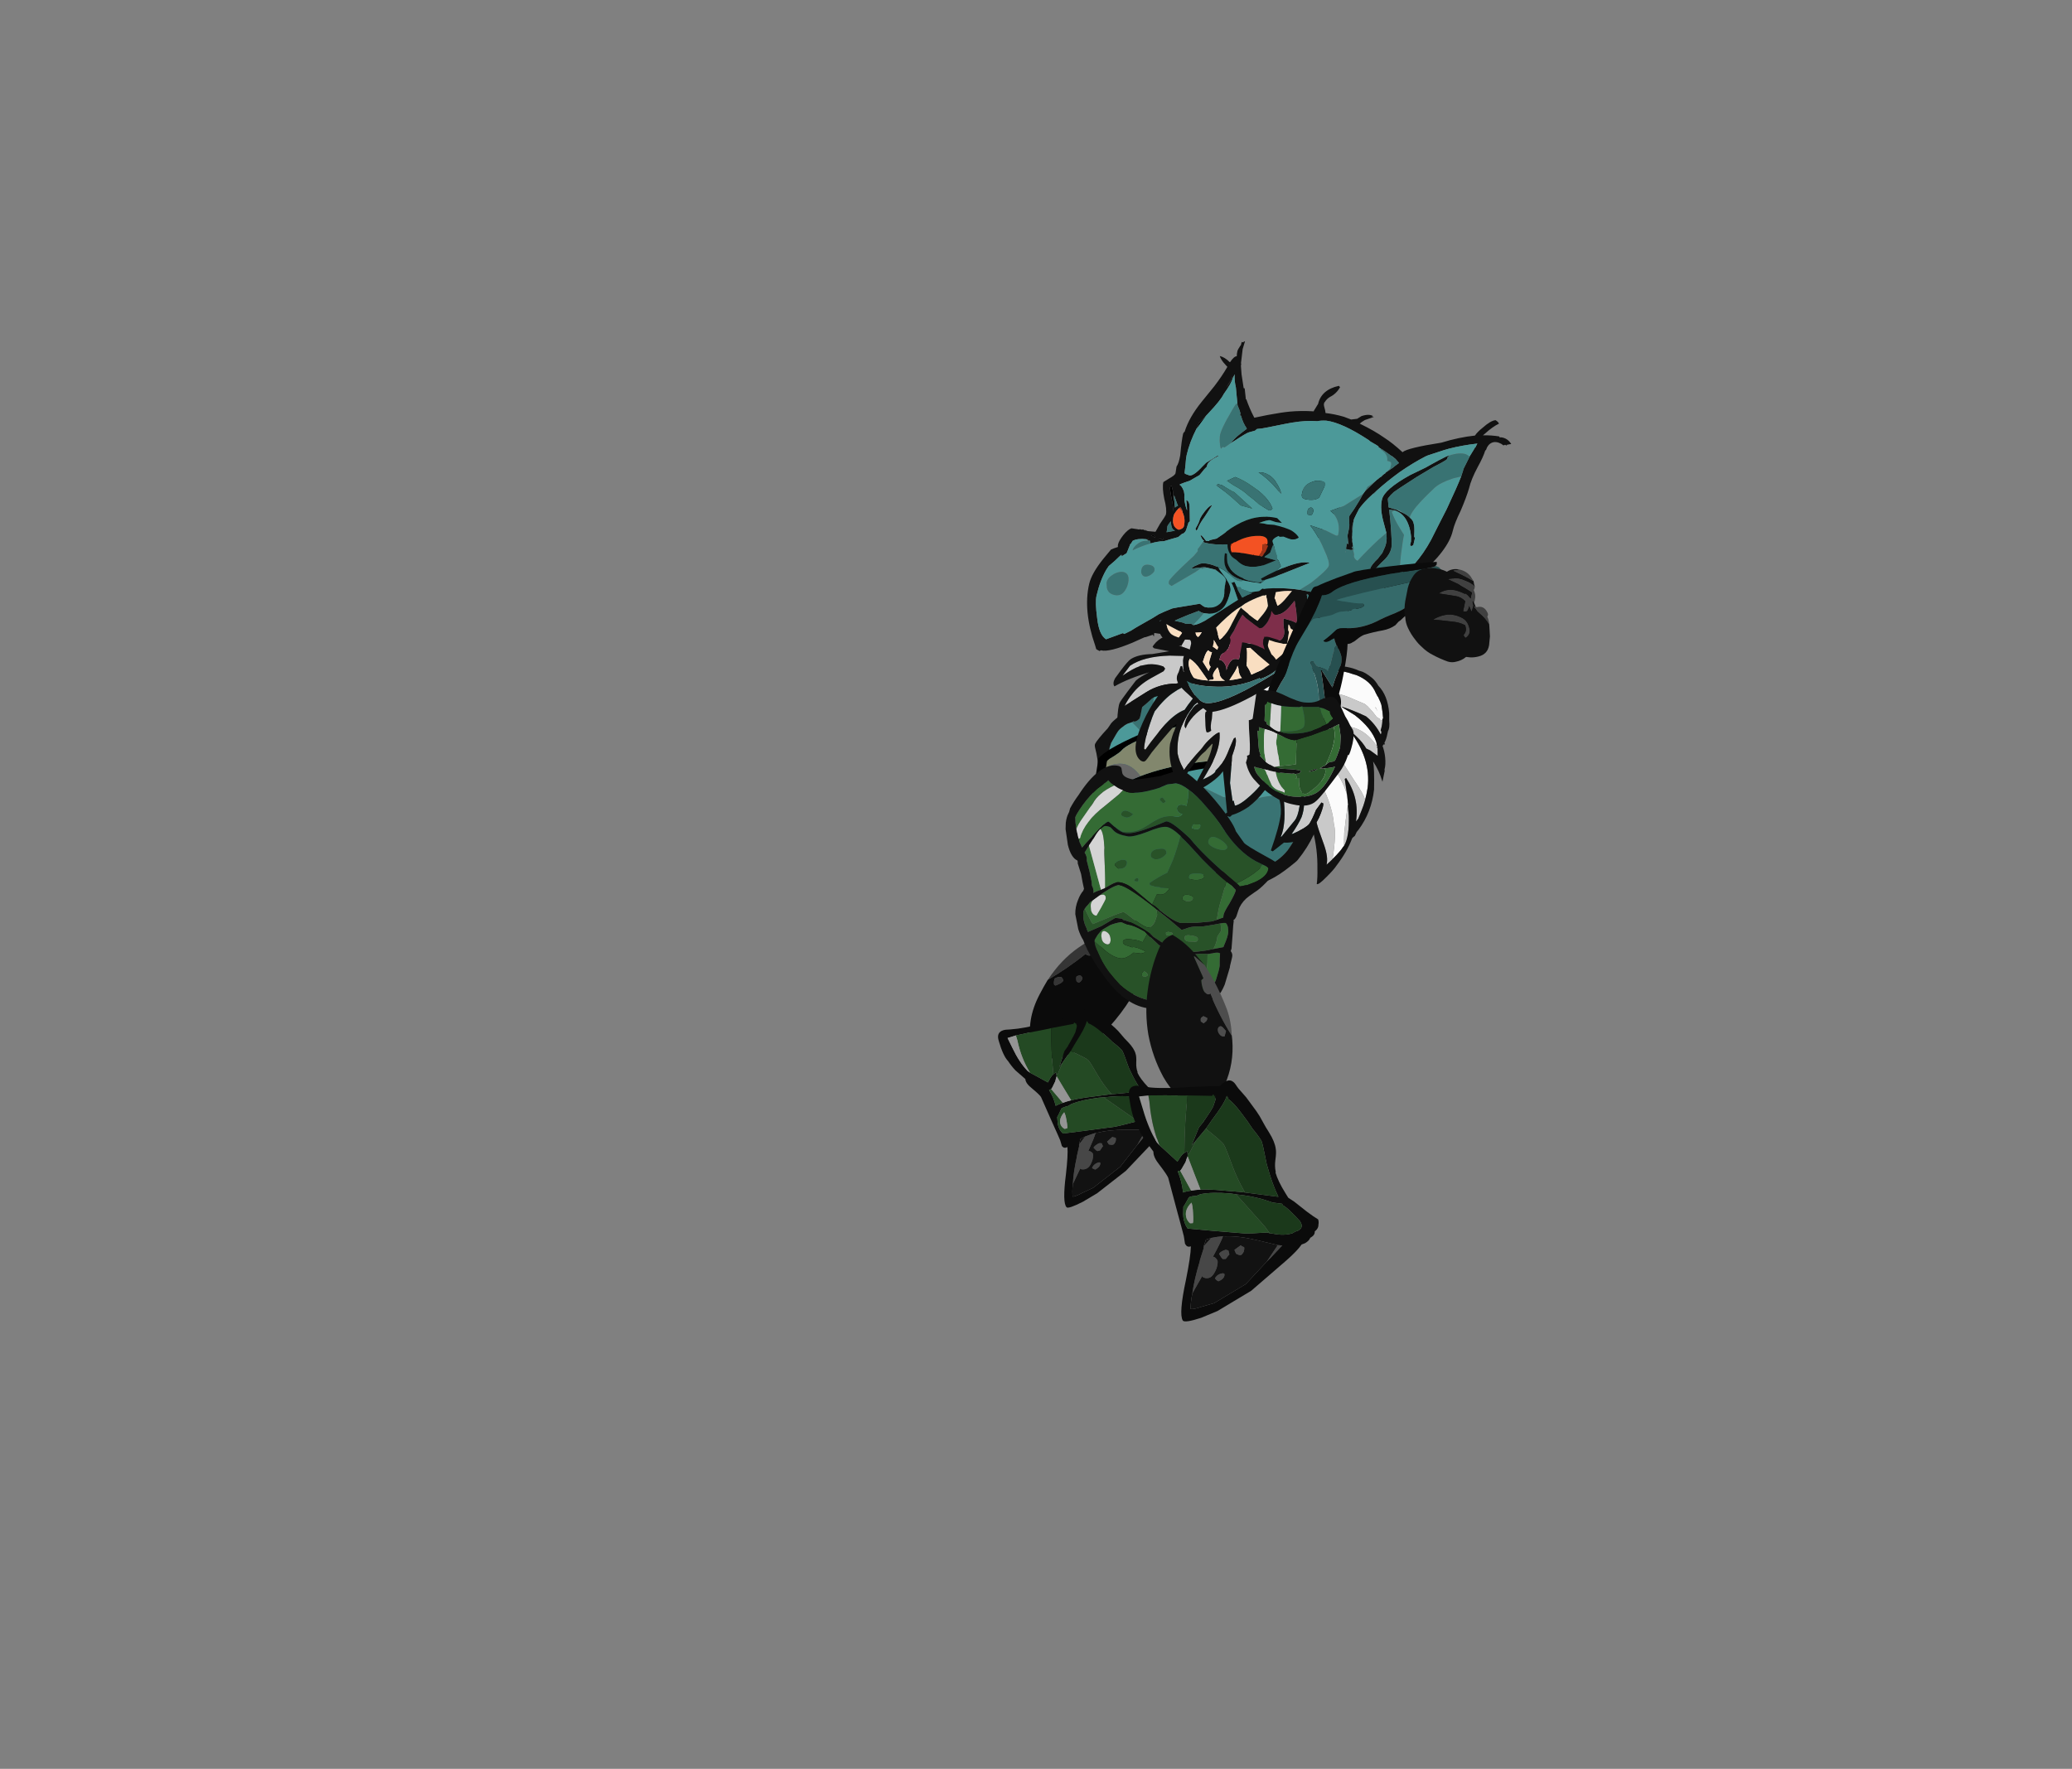 <?xml version="1.0" encoding="UTF-8" standalone="no"?>
<svg xmlns:ffdec="https://www.free-decompiler.com/flash" xmlns:xlink="http://www.w3.org/1999/xlink" ffdec:objectType="frame" height="248.15px" width="290.6px" xmlns="http://www.w3.org/2000/svg">
  <rect width="100%" height="100%" fill="#808080" stroke="none"/>
  <g transform="matrix(1.0, 0.0, 0.0, 1.0, 157.15, 211.9)">
    <use ffdec:characterId="293" ffdec:characterName="a_Shoulder2" height="71.05" transform="matrix(-0.179, -0.103, 0.103, -0.179, 17.603, -101.117)" width="64.75" xlink:href="#sprite0"/>
    <use ffdec:characterId="271" ffdec:characterName="a_Arm" height="155.4" transform="matrix(-0.164, -0.121, 0.152, -0.207, 16.941, -110.605)" width="85.4" xlink:href="#sprite1"/>
    <use ffdec:characterId="289" ffdec:characterName="a_Hand2" height="74.55" transform="matrix(0.107, 0.174, 0.174, -0.107, 10.474, -144.154)" width="73.85" xlink:href="#sprite2"/>
    <use ffdec:characterId="287" ffdec:characterName="a_ULeg2" height="92.4" transform="matrix(0.149, 0.151, -0.177, 0.195, 0.225, -86.251)" width="52.15" xlink:href="#sprite3"/>
    <use ffdec:characterId="285" ffdec:characterName="a_LLeg3" height="126.7" transform="matrix(0.177, -0.138, 0.144, 0.15, -25.05, -60.751)" width="100.1" xlink:href="#sprite4"/>
    <use ffdec:characterId="283" ffdec:characterName="a_Torso" height="164.5" transform="matrix(0.16, 0.13, -0.13, 0.16, 9.304, -123.491)" width="157.15" xlink:href="#sprite5"/>
    <use ffdec:characterId="281" ffdec:characterName="a_Mantle" height="144.9" transform="matrix(0.16, 0.131, -0.131, 0.16, 13.949, -134.823)" width="197.05" xlink:href="#sprite6"/>
    <use ffdec:characterId="279" ffdec:characterName="a_Waist" height="163.1" transform="matrix(0.205, 0.024, -0.024, 0.205, -6.606, -105.57)" width="148.05" xlink:href="#sprite7"/>
    <use ffdec:characterId="277" ffdec:characterName="a_ULeg" height="92.05" transform="matrix(0.221, -0.003, 0.011, 0.266, 3.177, -80.701)" width="53.9" xlink:href="#sprite8"/>
    <use ffdec:characterId="285" ffdec:characterName="a_LLeg3" height="126.7" transform="matrix(0.208, -0.125, 0.138, 0.222, -8.025, -53.614)" width="100.1" xlink:href="#sprite4"/>
    <use ffdec:characterId="258" ffdec:characterName="a_FaceGrin" height="264.25" transform="matrix(0.202, 0.047, -0.047, 0.202, 4.246, -167.112)" width="256.55" xlink:href="#sprite9"/>
    <use ffdec:characterId="271" ffdec:characterName="a_Arm" height="155.4" transform="matrix(-0.119, -0.168, 0.168, -0.119, 24.334, -105.997)" width="85.4" xlink:href="#sprite1"/>
    <use ffdec:characterId="269" ffdec:characterName="a_Shoulder" height="61.25" transform="matrix(-0.168, -0.201, 0.201, -0.168, 23.806, -96.483)" width="64.75" xlink:href="#sprite10"/>
    <use ffdec:characterId="195" ffdec:characterName="a_Hand6" height="60.9" transform="matrix(0.032, -0.204, 0.204, 0.032, 38.781, -120.204)" width="63.0" xlink:href="#sprite11"/>
  </g>
  <defs>
    <g id="sprite0" transform="matrix(1.0, 0.0, 0.0, 1.0, -1.4, 6.3)">
      <use ffdec:characterId="292" height="10.15" transform="matrix(7.0, 0.0, 0.0, 7.0, 1.4, -6.3)" width="9.25" xlink:href="#shape0"/>
    </g>
    <g id="shape0" transform="matrix(1.0, 0.0, 0.0, 1.0, -0.2, 0.9)">
      <path d="M5.6 1.0 Q5.75 1.0 5.85 1.0 6.0 1.05 6.15 0.95 6.3 0.85 6.45 0.85 6.55 0.9 7.3 1.35 L7.45 1.5 7.95 2.15 Q8.3 2.7 8.45 3.05 L7.95 3.15 Q7.65 2.25 6.45 1.5 6.0 1.2 5.6 1.0 M4.9 4.15 L4.8 4.2 Q4.45 4.4 3.9 5.5 L3.4 5.0 2.75 3.65 2.5 3.25 Q3.3 2.7 3.65 2.55 L4.75 3.95 4.9 4.15 M3.3 6.45 L3.05 6.75 3.0 6.85 2.85 6.55 Q2.8 6.65 2.75 6.65 L2.7 6.65 2.05 5.6 Q1.85 5.25 1.8 4.95 L1.7 4.85 Q1.75 4.5 1.8 4.2 L2.15 4.85 Q2.65 5.75 3.3 6.45 M3.15 2.0 L3.0 2.15 2.05 3.0 1.95 3.1 Q1.6 2.2 1.75 1.35 L1.6 1.25 1.25 1.8 Q1.1 2.05 1.1 2.3 1.05 2.4 1.25 3.0 L1.35 3.65 1.35 3.8 1.05 4.15 0.95 4.25 0.95 4.3 0.8 4.5 0.8 4.4 Q0.6 3.95 0.65 3.55 L0.7 3.35 Q0.9 1.45 2.15 0.4 3.15 -0.4 3.95 -0.35 4.8 -0.3 6.15 0.45 L5.95 0.55 Q5.6 0.7 5.4 0.85 5.3 0.35 4.5 0.15 4.0 0.05 3.45 0.0 2.45 -0.05 2.85 0.85 3.0 1.2 3.25 1.5 L3.0 1.7 3.1 1.6 Q3.2 1.75 3.2 1.9 L3.15 2.0 M7.6 3.7 L7.95 3.7 8.3 3.75 8.3 3.95 8.35 4.2 8.45 4.4 8.4 4.45 Q8.25 4.7 8.15 4.9 L7.95 5.15 7.8 4.65 7.6 3.7 M6.8 6.1 L6.65 6.2 Q5.9 6.75 5.45 7.2 L5.15 6.75 4.2 5.55 Q5.35 4.6 5.9 4.6 6.3 4.65 6.8 6.1 M4.95 7.85 Q4.8 8.0 4.75 8.15 L4.6 8.05 4.5 8.05 4.4 7.95 4.15 7.55 3.65 7.0 Q3.65 6.9 3.7 6.8 L3.65 6.7 3.75 6.35 4.15 6.9 Q4.5 7.4 4.95 7.85 M2.8 6.4 L2.65 6.2 2.75 6.4 2.8 6.4" fill="#244a24" fill-rule="evenodd" stroke="none"/>
      <path d="M7.95 3.15 L7.85 3.15 7.1 3.4 Q6.0 3.7 5.55 3.9 5.25 4.05 4.9 4.15 L4.75 3.95 3.65 2.55 Q3.3 2.7 2.5 3.25 L2.15 3.45 Q2.4 3.1 2.8 2.75 3.5 2.15 3.65 1.9 L3.7 1.85 3.55 1.8 Q3.4 1.8 3.15 2.0 L3.2 1.9 Q3.2 1.75 3.1 1.6 L3.0 1.7 3.25 1.5 Q3.0 1.2 2.85 0.85 2.45 -0.05 3.45 0.0 4.0 0.05 4.5 0.15 5.3 0.35 5.4 0.85 5.2 0.95 5.1 1.1 L5.25 1.05 5.5 1.05 5.6 1.0 Q6.0 1.2 6.45 1.5 7.65 2.25 7.95 3.15 M7.95 5.15 L7.9 5.2 6.9 6.0 6.8 6.1 Q6.3 4.65 5.9 4.6 5.35 4.6 4.2 5.55 L4.1 5.6 Q4.4 5.15 4.8 4.85 5.0 4.65 5.3 4.5 L5.45 4.4 5.65 4.3 Q6.35 3.95 7.1 3.8 L7.2 3.75 7.6 3.7 7.8 4.65 7.95 5.15 M4.85 1.1 Q4.3 1.3 4.2 1.45 4.4 1.4 4.8 1.25 L4.85 1.1" fill="#1b391b" fill-rule="evenodd" stroke="none"/>
      <path d="M6.15 -0.15 Q6.85 0.1 7.5 0.55 L7.65 0.55 Q7.85 0.6 8.45 1.1 9.15 1.75 9.1 2.15 L9.1 2.45 Q9.25 2.85 9.2 3.3 9.45 4.35 9.45 4.9 9.4 5.2 9.05 5.4 L8.75 5.5 8.7 5.55 Q8.3 5.6 8.1 5.7 7.7 5.8 7.25 6.15 6.8 6.55 6.1 7.85 5.65 8.75 5.25 8.9 5.2 9.05 5.05 9.1 4.8 9.25 4.6 9.25 L4.45 9.2 3.0 7.7 Q2.85 7.7 2.65 7.85 L2.3 7.25 Q1.45 5.9 1.15 5.6 L1.05 5.5 0.85 5.55 0.75 5.4 0.45 5.15 Q0.15 4.35 0.2 3.65 0.4 1.35 1.55 0.05 2.45 -0.95 3.35 -0.9 3.8 -0.85 6.15 -0.15 M7.55 0.55 L7.5 0.55 7.55 0.6 7.55 0.55 M7.95 3.15 L8.45 3.05 Q8.3 2.7 7.95 2.15 L7.45 1.5 7.3 1.35 Q6.55 0.9 6.45 0.85 6.3 0.85 6.15 0.95 6.0 1.05 5.85 1.0 5.75 1.0 5.6 1.0 L5.5 1.05 5.25 1.05 5.1 1.1 Q5.2 0.95 5.4 0.85 5.6 0.7 5.95 0.55 L6.15 0.45 Q4.8 -0.3 3.95 -0.35 3.15 -0.4 2.15 0.4 0.9 1.45 0.7 3.35 L0.65 3.55 Q0.6 3.95 0.8 4.4 L0.8 4.5 0.95 4.3 0.95 4.25 1.05 4.15 1.35 3.8 1.9 3.15 1.95 3.1 2.05 3.0 3.0 2.15 3.15 2.0 Q3.4 1.8 3.55 1.8 L3.7 1.85 3.65 1.9 Q3.5 2.15 2.8 2.75 2.4 3.1 2.15 3.45 L2.0 3.75 Q1.9 3.95 1.8 4.2 1.75 4.5 1.7 4.85 L1.8 4.95 Q1.85 5.25 2.05 5.6 L2.7 6.65 2.75 6.65 Q2.8 6.65 2.85 6.55 L3.0 6.85 3.05 6.75 3.3 6.45 Q3.65 5.9 3.85 5.6 L3.9 5.5 Q4.45 4.4 4.8 4.2 L4.9 4.15 Q5.25 4.05 5.55 3.9 6.0 3.7 7.1 3.4 L7.85 3.15 7.95 3.15 M7.95 5.15 L8.15 4.9 Q8.25 4.7 8.4 4.45 L8.45 4.4 8.35 4.2 8.3 3.95 8.3 3.75 7.95 3.7 7.6 3.7 7.2 3.75 7.1 3.8 Q6.35 3.95 5.65 4.3 L5.45 4.4 5.3 4.5 Q5.0 4.65 4.8 4.85 4.4 5.15 4.1 5.6 3.9 5.95 3.75 6.35 L3.65 6.7 3.7 6.8 Q3.65 6.9 3.65 7.0 L4.15 7.55 4.4 7.95 4.5 8.05 4.6 8.05 4.75 8.15 Q4.8 8.0 4.95 7.85 5.1 7.55 5.45 7.2 5.9 6.75 6.65 6.2 L6.8 6.1 6.9 6.0 7.9 5.2 7.95 5.15 M4.85 1.1 L4.8 1.25 Q4.4 1.4 4.2 1.45 4.3 1.3 4.85 1.1 M2.8 6.4 L2.75 6.4 2.65 6.2 2.8 6.4" fill="#0b0b0b" fill-rule="evenodd" stroke="none"/>
      <path d="M3.9 5.5 L3.85 5.6 Q3.65 5.9 3.3 6.45 2.65 5.75 2.15 4.85 L1.8 4.2 Q1.9 3.95 2.0 3.75 L2.15 3.45 2.5 3.25 2.75 3.65 3.4 5.0 3.9 5.5 M1.95 3.1 L1.9 3.15 1.35 3.8 1.35 3.65 1.25 3.0 Q1.05 2.4 1.1 2.3 1.1 2.05 1.25 1.8 L1.6 1.25 1.75 1.35 Q1.6 2.2 1.95 3.1 M5.45 7.2 Q5.1 7.55 4.95 7.85 4.5 7.4 4.15 6.9 L3.75 6.35 Q3.9 5.95 4.1 5.6 L4.2 5.55 5.15 6.75 5.45 7.2" fill="#949494" fill-rule="evenodd" stroke="none"/>
    </g>
    <g id="sprite1" transform="matrix(1.0, 0.0, 0.0, 1.0, 8.75, -5.6)">
      <use ffdec:characterId="270" height="22.2" transform="matrix(7.0, 0.0, 0.0, 7.0, -8.75, 5.6)" width="12.2" xlink:href="#shape1"/>
    </g>
    <g id="shape1" transform="matrix(1.0, 0.0, 0.0, 1.0, 1.25, -0.8)">
      <path d="M4.65 22.85 Q3.85 22.8 3.5 22.5 L3.35 22.35 3.35 22.3 3.55 21.9 Q3.85 21.25 3.85 21.15 L3.85 20.55 3.9 20.4 4.0 19.7 Q4.15 18.95 4.15 18.45 4.15 17.55 4.3 16.95 L4.3 16.9 Q4.6 15.7 4.7 14.9 4.95 13.45 5.65 12.4 L6.1 11.75 Q6.3 11.45 6.3 11.2 L6.2 10.45 Q6.15 9.85 6.15 9.55 5.8 9.65 5.8 10.3 L5.75 10.6 5.7 10.55 Q5.55 10.45 5.1 10.35 L5.2 10.4 4.6 9.6 Q3.7 8.6 3.6 8.4 L3.5 8.2 Q3.75 8.15 4.15 7.85 L4.55 7.6 5.05 7.6 5.2 7.4 5.1 7.25 Q2.1 6.65 0.5 4.75 -0.1 4.1 -0.4 3.35 L-0.4 3.45 -0.45 3.2 -0.45 3.15 -0.35 2.6 Q0.05 1.05 2.15 1.05 3.65 1.05 4.6 2.65 4.85 3.05 5.2 3.8 5.45 4.45 5.55 4.5 5.7 4.8 5.95 5.1 7.1 6.6 7.55 7.65 7.95 8.55 8.35 9.45 L8.45 9.95 Q8.45 10.05 8.1 10.8 7.75 11.55 7.7 11.8 7.65 12.4 7.3 12.9 7.0 13.4 7.0 13.7 7.0 13.75 6.8 14.05 6.65 14.4 6.65 14.5 6.65 14.7 6.65 14.75 6.7 14.8 6.85 14.8 L6.95 14.75 Q7.15 14.4 7.75 13.8 8.3 13.2 8.65 12.9 L8.65 12.95 Q8.2 14.4 5.75 20.2 5.1 21.75 4.65 22.85" fill="#356a6a" fill-rule="evenodd" stroke="none"/>
      <path d="M5.8 22.65 Q5.55 22.9 5.3 22.9 L4.75 22.9 4.65 22.85 Q5.1 21.75 5.75 20.2 8.2 14.4 8.65 12.95 L8.65 12.9 Q8.3 13.2 7.75 13.8 7.15 14.4 6.95 14.75 L6.85 14.8 Q6.7 14.8 6.65 14.75 6.65 14.7 6.65 14.5 6.65 14.4 6.8 14.05 7.0 13.75 7.0 13.7 7.0 13.4 7.3 12.9 7.65 12.4 7.7 11.8 7.75 11.55 8.1 10.8 8.45 10.05 8.45 9.95 L8.35 9.45 8.95 10.6 Q9.5 11.55 9.85 12.0 9.5 12.5 9.55 13.1 9.55 14.7 7.7 18.65 L6.4 21.25 Q5.8 22.4 5.8 22.6 L5.8 22.65 M5.1 10.35 L4.95 10.35 Q4.25 10.25 3.9 10.1 3.3 9.8 2.95 9.1 2.5 8.35 2.1 7.85 L1.95 7.65 3.65 7.75 3.9 7.75 3.95 7.7 Q3.1 7.3 1.45 6.4 1.05 6.25 0.8 6.2 L0.75 6.2 Q-0.1 5.05 -0.15 4.75 L-0.2 4.5 -0.4 3.45 -0.4 3.35 Q-0.1 4.1 0.5 4.75 2.1 6.65 5.1 7.25 L5.2 7.4 5.05 7.6 4.55 7.6 4.15 7.85 Q3.75 8.15 3.5 8.2 L3.6 8.4 Q3.7 8.6 4.6 9.6 L5.2 10.4 5.1 10.35" fill="#275050" fill-rule="evenodd" stroke="none"/>
      <path d="M3.35 22.35 Q3.2 22.55 3.15 22.55 2.95 22.55 2.85 22.35 2.85 22.3 2.85 22.15 L2.95 21.55 3.2 20.25 Q3.55 18.45 3.55 17.55 L3.45 16.85 3.45 16.6 3.35 16.15 Q3.35 15.5 3.65 14.85 4.05 14.0 4.3 13.25 4.4 13.05 4.4 12.55 4.35 11.95 4.4 11.8 4.4 11.5 4.55 11.3 3.75 10.7 2.6 9.5 1.8 8.7 1.15 7.9 L1.05 7.8 Q0.3 7.7 -0.2 7.0 -0.45 6.65 -1.0 5.45 -1.25 4.9 -1.25 3.85 L-1.2 2.65 Q-1.2 2.45 -1.15 2.3 -1.05 2.1 -0.8 1.9 L-0.75 2.0 Q-0.5 1.6 0.05 1.3 1.05 0.75 2.35 0.8 3.75 0.9 4.7 1.65 5.1 2.0 5.35 2.45 L5.4 2.45 Q6.5 4.05 8.7 7.7 10.9 11.45 10.95 11.75 10.95 11.95 10.85 12.15 10.75 12.8 10.4 14.15 L9.95 15.75 Q9.95 16.05 8.35 19.0 6.75 21.95 6.05 23.0 L5.85 22.85 5.8 22.65 5.8 22.6 Q5.8 22.4 6.4 21.25 L7.7 18.65 Q9.55 14.7 9.55 13.1 9.5 12.5 9.85 12.0 9.5 11.55 8.95 10.6 L8.35 9.45 Q7.95 8.55 7.55 7.65 7.1 6.6 5.95 5.1 5.7 4.8 5.55 4.5 5.45 4.45 5.2 3.8 4.85 3.05 4.6 2.65 3.65 1.05 2.15 1.05 0.05 1.05 -0.35 2.6 L-0.45 3.15 -0.45 3.2 -0.4 3.45 -0.2 4.5 -0.15 4.75 Q-0.1 5.05 0.75 6.2 L0.8 6.2 Q1.05 6.25 1.45 6.4 3.1 7.3 3.95 7.7 L3.9 7.75 3.65 7.75 1.95 7.65 2.1 7.85 Q2.5 8.35 2.95 9.1 3.3 9.8 3.9 10.1 4.25 10.25 4.95 10.35 L5.1 10.35 Q5.55 10.45 5.7 10.55 L5.75 10.6 5.8 10.3 Q5.8 9.65 6.15 9.55 6.15 9.85 6.2 10.45 L6.3 11.2 Q6.3 11.45 6.1 11.75 L5.65 12.4 Q4.95 13.45 4.7 14.9 4.6 15.7 4.3 16.9 L4.3 16.95 Q4.15 17.55 4.15 18.45 4.15 18.95 4.0 19.7 L3.9 20.4 3.85 20.55 3.85 21.15 Q3.85 21.25 3.55 21.9 L3.35 22.3 3.35 22.35" fill="#0b0b0b" fill-rule="evenodd" stroke="none"/>
    </g>
    <g id="sprite2" transform="matrix(1.0, 0.0, 0.0, 1.0, -3.5, 14.35)">
      <use ffdec:characterId="288" height="10.65" transform="matrix(7.0, 0.0, 0.0, 7.0, 3.5, -14.35)" width="10.55" xlink:href="#shape2"/>
    </g>
    <g id="shape2" transform="matrix(1.0, 0.0, 0.0, 1.0, -0.5, 2.05)">
      <path d="M5.45 2.5 L7.15 2.05 7.75 1.85 7.85 1.8 8.75 1.4 8.9 1.35 8.85 1.25 Q8.9 1.05 9.1 0.75 9.25 0.45 9.25 0.35 L9.2 -0.1 Q9.15 -0.45 9.15 -0.55 9.15 -0.65 9.05 -0.75 8.6 -1.0 7.4 -1.15 L5.35 -1.2 5.2 -1.2 5.1 -1.15 4.6 -1.0 4.4 -0.9 3.95 -0.65 2.35 0.25 2.15 0.35 Q2.0 0.6 2.0 0.65 2.0 1.0 2.2 1.45 2.4 1.9 2.4 2.3 L2.45 2.4 2.9 2.7 3.0 2.75 3.15 2.8 3.25 2.85 3.95 2.8 4.1 2.75 4.45 2.7 4.7 2.7 5.45 2.5 M6.25 -1.95 L7.35 -1.85 8.05 -1.65 Q9.0 -1.75 9.5 -1.65 10.15 -1.55 10.15 -1.2 L10.0 -0.75 10.05 0.05 10.0 0.7 10.05 0.8 Q10.05 1.1 10.0 1.25 L9.95 1.25 9.95 1.6 9.9 1.95 9.9 2.05 10.1 2.2 9.95 2.2 Q10.0 2.6 10.0 3.05 L10.05 3.05 Q10.55 3.6 11.05 4.35 11.1 4.7 10.1 5.7 L10.1 5.75 Q9.95 5.9 9.85 6.4 L9.65 7.4 Q9.2 8.55 7.6 8.6 6.3 8.6 5.8 7.9 L5.5 7.95 Q4.5 7.95 3.65 7.6 3.25 7.45 3.0 7.25 2.7 7.65 2.35 7.65 2.0 7.65 1.25 7.05 0.45 6.45 0.5 6.15 0.5 4.55 1.35 3.95 L1.35 3.85 Q1.35 3.65 1.4 3.4 1.45 3.3 1.5 3.15 L1.65 3.15 1.85 2.8 Q1.85 2.7 1.85 2.5 L0.95 0.45 Q0.95 -0.05 3.4 -1.1 5.5 -2.0 5.95 -2.05 L6.25 -1.95 M5.75 5.4 L5.85 5.6 Q6.3 6.2 7.7 6.2 L8.35 6.05 9.0 5.85 Q9.15 5.85 9.7 5.4 10.2 4.95 10.2 4.7 10.25 3.95 9.4 3.5 L8.85 3.15 8.65 3.05 8.35 2.95 9.05 3.0 Q8.75 2.65 8.75 2.5 L8.75 2.3 8.4 2.35 7.65 2.25 5.0 2.65 4.9 2.65 4.6 2.7 4.5 2.75 4.95 3.0 5.9 3.65 6.15 3.6 8.15 3.45 8.65 3.5 Q8.9 3.55 8.9 3.8 L8.9 3.95 8.85 4.0 Q8.85 4.1 8.6 4.1 L7.65 4.1 7.15 4.1 6.4 4.2 6.3 4.2 Q5.75 4.25 5.45 4.4 L5.5 4.6 5.6 4.95 5.6 5.05 5.7 5.35 5.75 5.4 M7.1 6.7 L6.45 6.6 6.45 6.75 Q6.45 6.95 6.4 7.2 L6.4 7.35 6.4 7.45 Q6.45 7.7 6.55 7.8 6.8 8.15 8.05 8.1 8.65 8.1 8.9 7.7 9.0 7.45 9.05 6.8 L9.05 6.6 Q8.75 6.75 8.5 6.75 L7.1 6.7 M4.15 2.8 L3.0 3.1 2.4 3.15 2.3 3.25 2.1 3.3 1.9 3.65 1.9 3.7 2.45 3.6 Q3.15 3.6 3.8 3.85 4.15 4.0 4.3 4.15 4.65 4.0 4.9 4.0 5.05 3.85 5.25 3.8 4.65 3.4 4.15 2.8 M2.75 4.25 L2.5 4.25 Q1.45 4.3 1.2 4.55 1.05 4.7 1.0 5.25 L1.0 5.35 Q1.0 5.85 1.1 6.1 1.35 6.8 2.25 6.8 2.35 6.8 2.5 6.6 2.55 6.5 2.65 6.45 L2.65 6.4 Q2.65 5.8 3.05 5.2 3.35 4.85 3.65 4.6 L3.65 4.55 Q3.4 4.3 2.75 4.25 M4.9 5.3 Q4.8 5.05 4.8 4.8 L4.8 4.75 4.3 4.85 4.2 4.85 Q3.8 4.95 3.55 5.15 3.15 5.5 3.15 6.2 L3.15 6.25 Q3.15 6.55 3.5 6.9 4.0 7.45 4.95 7.45 5.3 7.45 5.55 7.05 L5.55 6.7 Q5.55 6.45 5.6 6.3 L5.3 6.05 Q5.0 5.8 4.9 5.3" fill="#0b0b0b" fill-rule="evenodd" stroke="none"/>
      <path d="M4.4 -0.9 L4.6 -1.0 5.1 -1.15 5.2 -1.2 5.35 -1.2 7.4 -1.15 Q8.6 -1.0 9.05 -0.75 9.15 -0.65 9.15 -0.55 9.15 -0.45 9.2 -0.1 L9.25 0.35 Q9.25 0.45 9.1 0.75 8.9 1.05 8.85 1.25 L8.9 1.35 8.75 1.4 7.85 1.8 7.75 1.85 7.15 2.05 5.45 2.5 5.1 1.4 6.3 1.35 Q6.6 1.35 7.1 1.2 7.7 1.05 7.95 0.9 7.65 0.55 6.0 0.2 5.25 0.05 4.7 -0.05 L4.4 -0.9" fill="#244a24" fill-rule="evenodd" stroke="none"/>
      <path d="M7.65 4.1 L8.6 4.1 Q8.85 4.1 8.85 4.0 L8.9 3.95 8.9 3.8 Q8.9 3.55 8.65 3.5 L8.15 3.45 6.15 3.6 5.9 3.65 4.95 3.0 4.5 2.75 4.6 2.7 4.9 2.65 5.0 2.65 7.65 2.25 8.4 2.35 8.75 2.3 8.75 2.5 Q8.75 2.65 9.05 3.0 L8.35 2.95 8.65 3.05 8.85 3.15 9.4 3.5 Q10.25 3.95 10.2 4.7 10.2 4.95 9.7 5.4 9.15 5.85 9.0 5.85 L8.35 6.05 7.7 6.2 Q6.3 6.2 5.85 5.6 L5.75 5.4 6.4 5.0 Q7.05 4.55 7.65 4.1 M5.5 4.6 L5.45 4.4 Q5.75 4.25 6.3 4.2 L5.8 4.4 5.5 4.5 5.5 4.6 M6.4 7.35 L6.55 7.2 7.1 6.7 8.5 6.75 Q8.75 6.75 9.05 6.6 L9.05 6.8 Q9.0 7.45 8.9 7.7 8.65 8.1 8.05 8.1 6.8 8.15 6.55 7.8 6.45 7.7 6.4 7.45 L6.4 7.35 M4.15 2.8 Q4.65 3.4 5.25 3.8 5.05 3.85 4.9 4.0 4.65 4.0 4.3 4.15 4.15 4.0 3.8 3.85 3.15 3.6 2.45 3.6 L1.9 3.7 1.9 3.65 2.1 3.3 2.3 3.25 2.4 3.15 3.0 3.1 4.15 2.8 M1.0 5.35 L1.75 4.9 Q2.35 4.5 2.75 4.25 3.4 4.3 3.65 4.55 L3.65 4.6 Q3.35 4.85 3.05 5.2 2.65 5.8 2.65 6.4 L2.65 6.45 Q2.55 6.5 2.5 6.6 2.35 6.8 2.25 6.8 1.35 6.8 1.1 6.1 1.0 5.85 1.0 5.35 M4.9 5.3 Q5.0 5.8 5.3 6.05 L5.6 6.3 Q5.55 6.45 5.55 6.7 L5.55 7.05 Q5.3 7.45 4.95 7.45 4.0 7.45 3.5 6.9 3.15 6.55 3.15 6.25 3.9 6.15 4.65 5.55 L4.9 5.35 4.9 5.3 M3.55 5.15 Q3.8 4.95 4.2 4.85 L3.55 5.15" fill="#121212" fill-rule="evenodd" stroke="none"/>
      <path d="M5.75 5.4 L5.7 5.35 5.6 5.05 5.6 4.95 5.5 4.6 5.5 4.5 5.8 4.4 6.3 4.2 6.4 4.2 7.15 4.1 7.65 4.1 Q7.05 4.55 6.4 5.0 L5.75 5.4 M6.4 7.35 L6.4 7.2 Q6.45 6.95 6.45 6.75 L6.45 6.6 7.1 6.7 6.55 7.2 6.4 7.35 M2.75 4.25 Q2.35 4.5 1.75 4.9 L1.0 5.35 1.0 5.25 Q1.05 4.7 1.2 4.55 1.45 4.3 2.5 4.25 L2.75 4.25 M4.2 4.85 L4.3 4.85 4.8 4.75 4.8 4.8 Q4.8 5.05 4.9 5.3 L4.9 5.35 4.65 5.55 Q3.9 6.15 3.15 6.25 L3.15 6.2 Q3.15 5.5 3.55 5.15 L4.2 4.85" fill="#474747" fill-rule="evenodd" stroke="none"/>
      <path d="M4.4 -0.9 L4.7 -0.05 Q5.25 0.05 6.0 0.2 7.65 0.55 7.95 0.9 7.7 1.05 7.1 1.2 6.6 1.35 6.3 1.35 L5.1 1.4 5.45 2.5 4.7 2.7 4.45 2.7 4.1 2.75 3.95 2.8 3.25 2.85 3.15 2.8 3.0 2.75 2.9 2.7 2.45 2.4 2.4 2.3 Q2.4 1.9 2.2 1.45 2.0 1.0 2.0 0.65 2.0 0.6 2.15 0.35 L2.35 0.25 3.95 -0.65 4.4 -0.9" fill="#1b391b" fill-rule="evenodd" stroke="none"/>
    </g>
    <g id="sprite3" transform="matrix(1.0, 0.0, 0.0, 1.0, -2.1, 0.35)">
      <use ffdec:characterId="286" height="13.2" transform="matrix(7.0, 0.0, 0.0, 7.0, 2.1, -0.35)" width="7.45" xlink:href="#shape3"/>
    </g>
    <g id="shape3" transform="matrix(1.0, 0.0, 0.0, 1.0, -0.3, 0.05)">
      <path d="M1.35 2.8 L2.0 1.95 2.1 1.95 1.7 3.75 1.9 3.85 Q2.1 4.3 1.95 4.8 L1.8 4.95 Q1.65 5.05 1.45 5.05 1.1 6.8 0.45 8.5 L0.45 8.45 Q0.1 6.7 0.55 5.1 0.9 3.9 1.35 2.8 M1.6 7.75 Q1.6 7.9 1.55 8.0 L1.4 8.3 Q1.35 8.4 1.25 8.4 L1.2 8.4 Q1.0 8.3 0.85 8.05 0.95 7.75 1.25 7.6 L1.55 7.65 1.6 7.75 M2.25 6.75 L2.3 6.65 Q2.5 6.35 2.8 6.55 L2.85 6.7 Q2.9 6.95 2.65 7.0 L2.55 7.0 Q2.35 6.9 2.25 6.75" fill="#353535" fill-rule="evenodd" stroke="none"/>
      <path d="M0.45 8.5 Q1.1 6.8 1.45 5.05 1.65 5.05 1.8 4.95 L1.95 4.8 Q2.1 4.3 1.9 3.85 L1.7 3.75 2.1 1.95 2.0 1.95 1.35 2.8 Q1.95 1.55 2.9 0.45 L3.4 -0.05 Q4.2 -0.05 4.8 0.5 6.8 2.35 7.45 5.0 7.75 6.3 7.75 7.7 7.7 9.15 7.15 10.5 6.55 11.75 5.5 12.7 4.6 13.5 3.45 12.85 1.5 11.85 0.8 9.7 0.6 9.1 0.45 8.5 M2.25 6.75 Q2.35 6.9 2.55 7.0 L2.65 7.0 Q2.9 6.95 2.85 6.7 L2.8 6.55 Q2.5 6.35 2.3 6.65 L2.25 6.75 M1.6 7.75 L1.55 7.65 1.25 7.6 Q0.95 7.75 0.85 8.05 1.0 8.3 1.2 8.4 L1.25 8.4 Q1.35 8.4 1.4 8.3 L1.55 8.0 Q1.6 7.9 1.6 7.75" fill="#0b0b0b" fill-rule="evenodd" stroke="none"/>
    </g>
    <g id="sprite4" transform="matrix(1.0, 0.0, 0.0, 1.0, 37.1, -1.75)">
      <use ffdec:characterId="284" height="18.1" transform="matrix(7.0, 0.0, 0.0, 7.0, -37.1, 1.75)" width="14.3" xlink:href="#shape4"/>
    </g>
    <g id="shape4" transform="matrix(1.0, 0.0, 0.0, 1.0, 5.3, -0.25)">
      <path d="M1.2 13.65 Q0.8 13.95 -0.4 14.6 -0.25 14.7 -0.25 15.0 -0.25 15.15 -0.65 15.5 -1.15 15.85 -1.45 15.85 -1.8 15.85 -2.0 15.55 L-2.0 15.45 -3.45 16.2 Q-2.7 15.35 -1.55 14.4 L-1.45 14.3 -0.65 13.65 -0.65 13.6 -0.6 13.6 -0.6 13.55 -0.05 13.4 0.3 13.3 Q0.75 13.45 1.2 13.65 M3.15 17.05 L4.65 16.4 4.95 16.6 3.6 16.95 3.15 17.05 M1.95 15.5 Q1.75 15.6 1.65 15.6 1.5 15.55 1.45 15.45 1.35 15.35 1.35 15.3 L1.4 15.0 2.05 14.95 Q2.05 15.05 2.2 15.2 2.15 15.35 1.95 15.5 M0.95 14.8 L0.85 15.1 Q0.8 15.1 0.4 15.25 L0.2 15.15 Q0.15 15.1 0.15 14.9 L0.15 14.65 Q0.4 14.55 0.8 14.65 L0.95 14.8 M-0.35 16.2 Q-0.5 16.45 -0.85 16.45 -1.15 16.45 -1.1 16.4 -1.2 16.3 -1.2 16.1 -0.8 15.9 -0.4 16.1 L-0.35 16.2" fill="#474747" fill-rule="evenodd" stroke="none"/>
      <path d="M4.65 11.65 Q5.6 12.35 6.8 13.25 6.9 12.4 7.15 11.5 L7.4 10.65 Q8.05 9.05 8.05 8.9 8.05 8.35 7.95 7.75 L7.95 7.7 Q7.95 7.2 7.85 6.25 7.75 5.25 7.55 4.85 L7.6 4.6 7.55 4.6 Q7.05 5.0 5.55 5.55 L4.7 5.9 3.45 6.3 2.95 6.45 Q3.6 6.0 4.25 5.55 L4.85 5.35 4.9 5.3 4.95 5.3 5.75 4.95 6.15 4.75 6.6 4.4 Q6.7 4.3 6.7 4.2 L6.7 4.15 6.8 4.15 6.7 4.1 6.7 3.95 6.65 3.95 6.55 4.0 4.85 3.0 4.65 2.9 Q2.95 1.9 2.1 1.45 1.65 1.25 1.4 1.15 1.25 1.65 1.1 2.2 0.65 3.7 0.65 4.85 L0.7 5.15 0.95 5.95 1.25 6.95 1.7 6.75 Q1.95 6.65 2.15 6.65 L2.4 6.65 2.3 6.85 2.2 7.0 2.05 7.1 1.8 7.3 1.7 7.35 Q1.15 7.65 1.05 7.65 L0.85 7.6 Q0.7 8.45 0.3 9.2 0.6 9.25 0.95 9.4 1.25 9.5 1.65 9.7 2.15 9.95 2.75 10.35 3.5 10.85 4.45 11.5 L4.65 11.65 M7.8 3.6 Q8.7 3.45 8.7 4.25 8.7 4.55 8.8 5.0 8.9 5.5 8.9 5.7 L8.95 6.3 Q9.0 6.75 9.0 7.2 L8.95 8.15 8.95 8.65 Q8.95 9.5 8.7 10.0 8.6 10.25 8.2 10.7 7.85 11.1 7.7 11.5 L7.65 11.55 Q7.45 12.2 7.45 13.3 L7.45 13.7 7.7 14.2 8.15 15.35 Q8.4 15.95 8.6 16.3 8.55 16.5 8.4 16.65 8.25 16.9 7.9 16.95 L7.85 16.95 Q7.7 17.2 7.35 17.2 L7.25 17.2 Q7.05 17.35 6.65 17.35 L6.35 17.3 Q5.75 17.55 4.55 17.75 L0.8 18.35 -2.45 18.35 -3.9 18.15 Q-5.3 17.85 -5.3 17.6 -5.3 17.0 -3.3 15.05 -1.95 13.7 -1.5 13.05 -1.7 13.0 -1.75 12.9 -1.8 12.85 -1.8 12.65 L-1.55 12.1 -1.35 11.5 -0.9 10.1 Q-0.2 7.95 -0.1 7.65 -0.05 7.4 -0.15 6.45 -0.25 5.7 0.0 5.35 L0.0 5.3 -0.1 4.1 Q-0.1 3.55 0.0 2.95 0.0 2.25 0.65 0.85 1.0 0.05 1.6 0.3 1.75 0.35 2.1 0.65 L2.65 1.05 Q3.6 1.7 5.9 2.8 7.05 3.4 7.5 3.65 L7.8 3.6 M4.05 11.5 L3.6 11.15 Q2.35 10.3 1.45 10.0 L1.1 9.95 Q0.7 9.75 0.5 9.75 -0.25 10.15 -0.3 10.15 L-0.65 10.65 Q-0.9 11.05 -0.95 11.5 L-0.95 11.75 0.65 12.85 2.8 14.3 Q3.2 14.55 4.45 15.15 L4.6 15.3 4.8 15.45 Q5.5 16.05 6.2 16.2 L6.45 16.2 6.7 16.25 Q7.0 16.25 7.1 16.15 7.25 16.05 7.25 15.7 7.15 15.2 7.0 14.65 6.9 14.25 6.75 14.0 L6.75 13.85 6.15 13.4 5.6 12.8 5.55 12.75 Q4.9 12.1 4.05 11.5 M4.65 16.4 L3.35 15.2 Q2.25 14.2 1.35 13.75 L1.2 13.65 Q0.75 13.45 0.3 13.3 L-0.15 13.2 -0.6 13.55 -0.6 13.6 -0.65 13.6 -0.65 13.65 -1.45 14.3 -1.55 14.4 Q-2.7 15.35 -3.45 16.2 -3.95 16.7 -4.25 17.15 -4.1 17.3 -3.35 17.45 -2.55 17.65 -2.35 17.7 L0.7 17.7 Q1.65 17.45 3.15 17.05 L3.6 16.95 4.95 16.6 4.65 16.4" fill="#0b0b0b" fill-rule="evenodd" stroke="none"/>
      <path d="M4.7 5.9 L4.75 6.1 Q5.25 7.4 5.25 7.65 5.25 7.95 4.9 9.5 4.7 10.45 4.65 11.5 L4.65 11.65 4.45 11.5 Q3.5 10.85 2.75 10.35 2.15 9.95 1.65 9.7 L1.9 8.45 2.2 7.0 2.3 6.85 2.4 6.9 3.45 6.3 4.7 5.9 M0.95 9.4 Q0.6 9.25 0.3 9.2 0.7 8.45 0.85 7.6 L1.05 7.65 1.0 8.55 0.95 9.4 M2.15 6.65 Q1.95 6.65 1.7 6.75 L1.25 6.95 0.95 5.95 0.7 5.15 Q1.0 3.55 1.9 1.9 L2.1 1.45 Q2.95 1.9 4.65 2.9 L4.85 3.0 Q3.5 4.6 2.15 6.6 L2.15 6.65 M4.6 15.3 L4.45 15.15 Q3.2 14.55 2.8 14.3 L0.65 12.85 -0.95 11.75 -0.95 11.5 Q-0.9 11.05 -0.65 10.65 L-0.3 10.15 Q-0.25 10.15 0.5 9.75 0.7 9.75 1.1 9.95 L1.45 10.0 Q2.35 10.3 3.6 11.15 L4.05 11.5 3.95 11.45 3.95 11.5 4.1 12.25 4.55 14.65 4.6 15.3 M0.1 10.95 Q0.4 10.45 0.45 10.2 -0.05 10.3 -0.35 10.6 -0.6 10.9 -0.6 11.2 -0.6 11.4 -0.55 11.5 L-0.35 11.6 -0.25 11.5 Q-0.1 11.3 0.1 10.95" fill="#244a24" fill-rule="evenodd" stroke="none"/>
      <path d="M4.7 5.9 L5.55 5.55 Q7.05 5.0 7.55 4.6 L7.6 4.6 7.55 4.85 Q7.75 5.25 7.85 6.25 7.95 7.2 7.95 7.7 L7.95 7.75 Q8.05 8.35 8.05 8.9 8.05 9.05 7.4 10.65 L7.15 11.5 Q6.9 12.4 6.8 13.25 5.6 12.35 4.65 11.65 L4.65 11.5 Q4.7 10.45 4.9 9.5 5.25 7.95 5.25 7.65 5.25 7.4 4.75 6.1 L4.7 5.9 M2.3 6.85 L2.4 6.65 2.15 6.65 2.15 6.6 Q3.5 4.6 4.85 3.0 L6.55 4.0 6.65 3.95 6.7 3.95 6.7 4.1 6.8 4.15 6.7 4.15 6.7 4.2 Q6.7 4.3 6.6 4.4 L6.15 4.75 5.75 4.95 4.95 5.3 4.9 5.3 4.85 5.35 4.25 5.55 Q3.6 6.0 2.95 6.45 L3.45 6.3 2.4 6.9 2.3 6.85 M4.6 15.3 L4.55 14.65 4.1 12.25 3.95 11.5 3.95 11.45 4.05 11.5 Q4.9 12.1 5.55 12.75 L5.6 12.8 6.15 13.4 6.75 13.85 6.75 14.0 Q6.9 14.25 7.0 14.65 7.15 15.2 7.25 15.7 7.25 16.05 7.1 16.15 7.0 16.25 6.7 16.25 L6.45 16.2 6.2 16.2 Q5.5 16.05 4.8 15.45 L4.6 15.3" fill="#1b391b" fill-rule="evenodd" stroke="none"/>
      <path d="M1.65 9.7 Q1.25 9.5 0.95 9.4 L1.0 8.55 1.05 7.65 Q1.15 7.65 1.7 7.35 L1.8 7.3 2.05 7.1 2.2 7.0 1.9 8.45 1.65 9.7 M0.7 5.15 L0.65 4.85 Q0.65 3.7 1.1 2.2 1.25 1.65 1.4 1.15 1.65 1.25 2.1 1.45 L1.9 1.9 Q1.0 3.55 0.7 5.15 M0.1 10.95 Q-0.1 11.3 -0.25 11.5 L-0.35 11.6 -0.55 11.5 Q-0.6 11.4 -0.6 11.2 -0.6 10.9 -0.35 10.6 -0.05 10.3 0.45 10.2 0.4 10.45 0.1 10.95" fill="#949494" fill-rule="evenodd" stroke="none"/>
      <path d="M1.2 13.65 L1.35 13.75 Q2.25 14.2 3.35 15.2 L4.65 16.4 3.15 17.05 Q1.65 17.45 0.7 17.7 L-2.35 17.7 Q-2.55 17.65 -3.35 17.45 -4.1 17.3 -4.25 17.15 -3.95 16.7 -3.45 16.2 L-2.0 15.45 -2.0 15.55 Q-1.8 15.85 -1.45 15.85 -1.15 15.85 -0.65 15.5 -0.25 15.15 -0.25 15.0 -0.25 14.7 -0.4 14.6 0.8 13.95 1.2 13.65 M0.3 13.3 L-0.05 13.4 -0.6 13.55 -0.15 13.2 0.3 13.3 M0.95 14.8 L0.8 14.65 Q0.4 14.55 0.15 14.65 L0.15 14.9 Q0.15 15.1 0.2 15.15 L0.4 15.25 Q0.8 15.1 0.85 15.1 L0.95 14.8 M1.95 15.5 Q2.15 15.35 2.2 15.2 2.05 15.05 2.05 14.95 L1.4 15.0 1.35 15.3 Q1.35 15.35 1.45 15.45 1.5 15.55 1.65 15.6 1.75 15.6 1.95 15.5 M-0.35 16.2 L-0.4 16.1 Q-0.8 15.9 -1.2 16.1 -1.2 16.3 -1.1 16.4 -1.15 16.45 -0.85 16.45 -0.5 16.45 -0.35 16.2" fill="#121212" fill-rule="evenodd" stroke="none"/>
    </g>
    <g id="sprite5" transform="matrix(1.0, 0.0, 0.0, 1.0, 19.6, -3.5)">
      <use ffdec:characterId="282" height="23.5" transform="matrix(7.0, 0.0, 0.0, 7.0, -19.6, 3.5)" width="22.45" xlink:href="#shape5"/>
    </g>
    <g id="shape5" transform="matrix(1.0, 0.0, 0.0, 1.0, 2.8, -0.5)">
      <path d="M0.0 4.95 L1.05 5.1 Q1.65 5.15 2.75 5.65 L3.3 5.9 10.05 5.75 Q12.75 5.2 13.15 5.2 L13.25 5.2 Q14.05 6.15 14.55 6.95 14.25 7.35 13.7 7.85 12.6 8.95 12.6 9.55 11.2 10.45 10.25 10.8 L10.2 10.85 6.15 11.8 5.45 11.75 6.0 11.95 6.05 11.95 6.2 12.05 6.45 12.05 Q8.0 12.5 11.0 12.95 L12.5 13.2 11.8 14.05 9.6 15.8 9.1 15.9 Q8.25 15.8 5.65 14.4 L4.85 14.0 Q4.0 13.5 3.15 13.05 L-0.8 14.3 Q-1.1 14.3 -1.4 14.15 L-1.6 13.65 Q-1.8 12.5 -1.8 12.25 -1.8 12.0 -1.65 11.45 L-1.55 11.2 -1.3 10.8 0.5 11.0 1.35 11.15 0.45 9.95 Q-0.3 8.95 -1.0 7.85 L-1.2 7.55 -1.05 6.9 Q-0.8 6.1 -0.55 5.75 -0.35 5.4 0.0 4.95" fill="#4c9999" fill-rule="evenodd" stroke="none"/>
      <path d="M-1.4 14.15 Q-1.1 14.3 -0.8 14.3 L3.15 13.05 Q4.0 13.5 4.85 14.0 L5.65 14.4 Q8.25 15.8 9.1 15.9 L9.6 15.8 11.8 14.05 12.5 13.2 11.0 12.95 Q8.0 12.5 6.45 12.05 L6.2 12.05 6.05 11.95 6.0 11.95 5.45 11.75 6.15 11.8 10.2 10.85 10.25 10.8 Q11.2 10.45 12.6 9.55 12.6 8.95 13.7 7.85 14.25 7.35 14.55 6.95 14.05 6.15 13.25 5.2 L13.15 5.2 Q12.75 5.2 10.05 5.75 L3.3 5.9 2.75 5.65 Q1.65 5.15 1.05 5.1 L0.0 4.95 0.15 4.8 0.75 4.35 Q1.75 3.5 2.5 3.1 L2.85 2.9 Q3.8 2.45 4.85 2.15 6.1 1.85 7.5 1.75 L10.5 1.85 15.05 3.7 Q16.1 4.65 16.85 5.95 L16.85 6.0 16.9 6.05 16.9 6.1 16.95 6.15 17.15 6.55 17.15 6.6 17.2 6.7 17.6 7.55 Q18.2 9.2 18.3 10.95 18.3 12.35 17.6 13.55 L16.85 14.45 16.75 14.6 15.8 15.5 15.65 15.6 15.5 15.75 Q14.9 16.2 14.5 16.7 L13.6 17.8 Q13.0 18.5 12.8 18.95 L12.45 19.7 Q11.7 21.25 10.75 22.35 L10.45 22.65 10.4 22.65 10.05 22.8 Q9.45 23.0 7.45 22.75 L7.25 22.75 Q5.8 22.55 4.45 21.7 L3.5 21.05 3.15 20.75 1.8 18.5 -1.3 14.3 -1.4 14.15 M-1.2 7.55 L-1.0 7.85 Q-0.3 8.95 0.45 9.95 L1.35 11.15 0.5 11.0 -1.3 10.8 -1.25 10.65 Q-1.1 10.6 -1.05 10.45 L-1.0 10.35 -0.95 10.1 Q-0.95 9.95 -1.45 9.05 L-1.45 9.0 -1.35 8.5 -1.2 7.55" fill="#397373" fill-rule="evenodd" stroke="none"/>
      <path d="M14.2 1.6 L15.35 2.55 Q17.15 3.7 18.25 5.55 19.65 7.95 19.65 11.05 19.65 11.25 19.45 12.1 19.2 13.25 18.8 14.15 17.85 16.3 16.5 16.75 L15.65 17.8 Q14.45 19.2 14.1 19.9 L14.0 20.15 Q13.5 21.85 12.6 22.9 11.65 24.0 10.65 23.9 L10.35 23.85 Q9.5 24.1 8.4 23.95 3.7 23.45 1.25 20.4 0.45 19.35 0.0 18.2 L-0.95 16.45 Q-1.6 15.65 -2.5 15.0 -2.7 14.85 -2.75 14.7 -2.8 14.5 -2.8 14.0 -2.8 13.45 -2.75 12.75 L-2.8 12.15 Q-2.8 11.75 -2.5 10.6 L-2.4 10.35 Q-2.45 10.05 -2.4 9.8 -2.55 9.5 -2.7 9.0 L-2.75 8.4 -2.75 8.3 Q-2.5 7.65 -2.05 5.85 L-1.15 4.4 -0.5 3.7 -0.1 3.3 Q0.85 2.8 2.0 2.2 3.25 1.5 4.45 0.95 L4.85 0.85 5.55 0.7 Q6.55 0.5 7.0 0.5 11.5 0.6 13.75 1.4 L14.2 1.6 M0.0 4.95 Q-0.35 5.4 -0.55 5.75 -0.8 6.1 -1.05 6.9 L-1.2 7.55 -1.35 8.5 -1.45 9.0 -1.45 9.05 Q-0.95 9.95 -0.95 10.1 L-1.0 10.35 -1.05 10.45 Q-1.1 10.6 -1.25 10.65 L-1.3 10.8 -1.55 11.2 -1.65 11.45 Q-1.8 12.0 -1.8 12.25 -1.8 12.5 -1.6 13.65 L-1.4 14.15 -1.3 14.3 1.8 18.5 3.15 20.75 3.5 21.05 4.45 21.7 Q5.8 22.55 7.25 22.75 L7.45 22.75 Q9.45 23.0 10.05 22.8 L10.4 22.65 10.45 22.65 10.75 22.35 Q11.7 21.25 12.45 19.7 L12.8 18.95 Q13.0 18.5 13.6 17.8 L14.5 16.7 Q14.9 16.2 15.5 15.75 L15.65 15.6 15.8 15.5 16.75 14.6 16.85 14.45 17.6 13.55 Q18.3 12.35 18.3 10.95 18.2 9.2 17.6 7.55 L17.2 6.7 17.15 6.6 17.15 6.55 16.95 6.15 16.9 6.1 16.9 6.05 16.85 6.0 16.85 5.95 Q16.1 4.65 15.05 3.7 L10.5 1.85 7.5 1.75 Q6.1 1.85 4.85 2.15 3.8 2.45 2.85 2.9 L2.5 3.1 Q1.75 3.5 0.75 4.35 L0.15 4.8 0.0 4.95" fill="#111111" fill-rule="evenodd" stroke="none"/>
      <path d="M15.75 4.1 Q15.5 3.95 15.3 3.95 13.55 3.75 10.0 6.95 7.1 9.5 5.6 11.55 2.85 15.5 1.85 20.25 L1.7 20.35 1.25 20.4 Q1.2 20.35 -0.2 18.0 L-1.6 15.6 Q-1.6 14.2 0.7 10.0 1.75 8.1 3.3 5.6 3.95 4.65 5.55 3.35 7.5 1.85 9.4 1.1 11.75 0.15 13.5 0.7 15.6 1.35 16.65 4.1 16.05 4.25 15.75 4.1 M8.9 7.15 Q11.35 4.95 14.6 2.5 12.4 0.75 9.6 1.85 7.25 2.75 4.75 5.45 L4.1 6.2 Q2.45 8.05 1.1 10.35 -0.35 12.75 -0.35 13.6 -0.35 13.8 -0.55 14.4 -0.8 15.05 -0.8 15.25 -0.8 15.3 -0.45 15.85 L0.0 16.6 1.05 18.4 1.05 18.45 Q1.45 16.45 2.65 14.35 3.8 12.35 5.7 10.25 7.05 8.8 8.9 7.15" fill="#000000" fill-rule="evenodd" stroke="none"/>
      <path d="M4.1 6.2 Q5.7 6.7 8.9 7.15 7.05 8.8 5.7 10.25 3.8 12.35 2.65 14.35 L2.4 14.3 Q0.95 14.0 0.15 14.85 -0.25 15.2 -0.45 15.85 -0.8 15.3 -0.8 15.25 -0.8 15.05 -0.55 14.4 -0.35 13.8 -0.35 13.6 -0.35 12.75 1.1 10.35 2.45 8.05 4.1 6.2" fill="#82876d" fill-rule="evenodd" stroke="none"/>
      <path d="M4.1 6.2 L4.75 5.45 Q7.25 2.75 9.6 1.85 12.4 0.75 14.6 2.5 11.35 4.95 8.9 7.15 5.7 6.7 4.1 6.2 M2.65 14.35 Q1.45 16.45 1.05 18.45 L1.05 18.4 0.0 16.6 -0.45 15.85 Q-0.25 15.2 0.15 14.85 0.95 14.0 2.4 14.3 L2.65 14.35" fill="#666666" fill-rule="evenodd" stroke="none"/>
    </g>
    <g id="sprite6" transform="matrix(1.0, 0.0, 0.0, 1.0, 22.05, 10.15)">
      <use ffdec:characterId="280" height="20.7" transform="matrix(7.0, 0.0, 0.0, 7.0, -22.05, -10.15)" width="28.15" xlink:href="#shape6"/>
    </g>
    <g id="shape6" transform="matrix(1.0, 0.0, 0.0, 1.0, 3.15, 1.45)">
      <path d="M4.35 3.75 L4.45 3.7 4.75 3.65 Q5.15 3.65 6.25 4.2 L7.3 4.75 7.55 4.7 7.55 4.65 7.65 4.75 7.75 4.65 Q7.85 4.3 8.05 3.25 L8.15 2.55 8.6 1.8 Q9.45 0.55 10.75 -0.4 9.7 3.45 9.75 4.15 9.75 4.35 9.8 4.4 L9.95 4.45 Q10.6 3.1 11.55 1.9 12.95 0.25 14.45 -0.25 L14.8 -0.4 Q16.25 -0.85 17.35 -0.25 L17.7 -0.1 17.75 -0.1 17.95 0.0 Q18.2 0.1 18.5 0.3 L19.0 0.75 Q19.2 0.95 19.45 1.2 L19.45 1.3 19.5 1.4 Q19.5 1.45 19.3 1.5 L19.25 1.45 18.9 1.5 18.25 1.35 17.55 1.25 17.2 1.25 16.0 1.6 Q14.5 2.0 14.1 2.55 L13.45 3.25 12.8 3.8 12.6 4.0 Q13.0 3.75 13.5 3.55 13.75 3.4 14.05 3.3 14.55 3.1 15.1 3.0 L15.5 2.9 15.6 2.9 17.15 2.7 Q19.2 2.65 20.4 3.4 L20.7 3.65 20.75 3.65 20.45 3.6 Q18.25 3.05 16.85 4.35 L17.3 4.15 17.75 4.05 Q18.0 4.05 18.6 4.2 18.1 4.15 17.55 4.15 21.0 4.9 22.55 7.35 22.85 7.85 23.15 8.5 L23.05 8.4 Q22.7 8.1 21.15 7.65 L19.15 7.0 Q18.15 6.85 16.25 6.95 14.15 7.05 14.2 7.45 14.2 7.65 14.25 7.65 L14.3 7.55 Q16.9 7.5 18.9 8.0 20.5 8.45 21.5 9.2 L22.15 9.85 22.15 9.9 Q22.95 11.25 23.55 12.15 24.0 12.75 24.35 13.15 L24.35 13.35 Q24.4 13.65 24.35 14.35 L24.3 14.85 Q23.0 12.65 22.25 12.15 21.25 11.1 19.45 10.2 17.7 9.25 16.0 8.75 14.15 8.2 13.05 8.4 L12.75 8.45 12.55 8.35 Q11.65 8.0 10.95 7.8 L11.15 7.7 12.65 7.4 Q13.5 7.15 13.75 7.0 L13.75 6.9 Q12.75 6.55 11.85 6.45 13.35 5.35 14.15 5.25 14.1 5.2 13.9 5.15 L13.65 5.05 Q12.15 4.9 10.9 5.55 9.95 6.0 9.8 6.5 L8.7 6.45 Q8.15 6.4 7.65 5.95 7.4 5.75 6.95 5.25 5.2 4.1 4.35 3.75 M0.15 6.4 L0.45 6.0 Q1.15 5.15 1.55 5.05 L2.45 4.95 3.95 5.15 4.2 5.25 4.75 5.65 Q3.5 5.6 2.0 5.9 1.0 6.1 0.15 6.4 M18.25 0.85 L18.15 0.85 18.6 1.0 18.25 0.85" fill="#fbfbfb" fill-rule="evenodd" stroke="none"/>
      <path d="M19.45 1.3 L19.6 1.5 Q19.85 1.85 20.0 2.25 L20.1 2.3 20.15 2.3 20.2 2.4 20.25 2.45 20.25 2.55 Q19.2 2.1 18.05 2.1 L17.3 2.3 Q15.95 2.7 15.6 2.9 L15.5 2.9 15.1 3.0 Q14.55 3.1 14.05 3.3 13.75 3.4 13.5 3.55 13.0 3.75 12.6 4.0 L12.8 3.8 13.45 3.25 14.1 2.55 Q14.5 2.0 16.0 1.6 L17.2 1.25 17.55 1.25 18.25 1.35 18.9 1.5 19.25 1.45 19.3 1.5 Q19.5 1.45 19.5 1.4 L19.45 1.3 M20.75 3.65 L20.8 3.8 20.85 3.75 21.35 4.35 20.45 4.4 20.05 4.5 Q19.35 4.25 18.6 4.2 18.0 4.05 17.75 4.05 L17.3 4.15 16.85 4.35 Q18.25 3.05 20.45 3.6 L20.75 3.65 M23.15 8.5 Q23.35 8.95 23.5 9.45 L23.75 10.25 23.75 10.6 Q22.6 8.65 20.35 7.95 L20.3 8.1 21.5 9.2 Q20.5 8.45 18.9 8.0 16.9 7.5 14.3 7.55 L14.25 7.65 Q14.2 7.65 14.2 7.45 14.15 7.05 16.25 6.95 18.15 6.85 19.15 7.0 L21.15 7.65 Q22.7 8.1 23.05 8.4 L23.15 8.5 M22.15 9.9 L22.85 10.6 Q24.2 12.15 24.35 13.15 24.0 12.75 23.55 12.15 22.95 11.25 22.15 9.9 M24.3 14.85 L24.3 14.95 24.2 15.65 Q23.9 15.0 22.85 14.35 21.25 13.4 20.85 13.1 L20.75 12.6 Q20.45 11.5 20.2 11.25 L20.0 11.3 20.05 12.2 Q20.35 13.15 20.4 13.65 20.4 14.15 19.8 15.35 L19.7 15.5 Q19.6 14.3 19.4 13.6 18.95 12.35 17.8 11.55 L18.6 12.95 Q19.1 13.8 19.1 14.3 L19.1 16.35 19.05 16.35 Q18.65 14.95 16.6 13.0 15.6 12.05 14.0 10.7 L13.75 10.3 13.45 10.05 13.65 10.95 13.75 11.55 Q14.35 12.5 14.35 13.5 14.4 14.15 14.25 15.15 14.05 16.5 13.7 16.85 L13.3 16.55 13.25 16.65 11.95 15.45 11.15 14.3 10.45 13.3 10.2 12.65 Q9.9 11.9 9.55 11.7 L9.5 11.9 9.8 12.95 Q10.1 13.85 10.15 14.5 10.15 14.95 10.1 15.4 L10.15 15.5 Q10.2 15.85 9.7 16.85 9.5 15.35 9.25 14.55 8.85 13.1 8.05 12.3 7.85 12.5 7.75 13.3 7.65 13.9 7.7 14.5 L7.7 14.7 Q7.6 16.25 7.7 17.3 6.8 16.95 6.2 16.45 5.7 15.9 5.35 15.3 4.55 13.95 4.5 12.05 4.45 11.8 4.55 11.5 4.45 10.85 4.45 10.25 L4.45 10.15 Q4.1 10.4 4.0 10.85 3.95 11.1 4.0 12.15 L4.05 12.75 Q3.6 13.55 3.5 14.85 3.45 15.65 3.5 17.25 L3.55 18.05 3.55 18.15 3.4 18.15 Q2.85 17.4 2.3 15.9 2.05 15.25 1.9 14.7 1.85 13.1 2.15 12.15 2.4 11.2 3.0 10.35 3.2 9.95 3.65 9.5 2.6 9.75 1.95 11.1 L1.85 11.25 1.8 11.3 Q0.6 12.3 0.1 13.75 L-0.7 16.15 -0.7 16.1 Q-0.85 15.4 -0.85 14.8 -0.9 13.65 -0.4 12.4 L0.1 11.15 Q0.1 10.95 0.05 10.85 L-0.2 10.8 Q-0.95 11.05 -1.5 11.6 L-2.0 12.2 -2.0 12.25 Q-2.35 12.8 -2.7 14.0 L-2.75 12.8 Q-2.3 11.25 -0.4 9.6 L1.4 8.2 Q1.4 8.0 1.35 7.95 L1.25 7.9 1.1 7.95 Q1.0 7.85 0.8 7.9 0.7 7.9 -0.1 8.2 -0.95 8.5 -1.4 8.6 -1.0 8.0 -0.1 7.35 1.4 6.2 3.3 6.1 3.95 6.1 4.0 6.0 3.95 5.9 3.5 5.7 1.3 5.9 -0.2 6.75 L0.15 6.4 Q1.0 6.1 2.0 5.9 3.5 5.6 4.75 5.65 L4.2 5.25 3.95 5.15 5.9 5.35 Q6.15 5.35 6.2 5.3 L6.2 5.1 Q5.95 4.8 5.6 4.65 L5.2 4.3 Q4.85 4.1 4.25 3.8 4.3 3.75 4.35 3.75 5.2 4.1 6.95 5.25 7.4 5.75 7.65 5.95 8.15 6.4 8.7 6.45 L9.8 6.5 Q9.95 6.0 10.9 5.55 12.15 4.9 13.65 5.05 L13.9 5.15 Q14.1 5.2 14.15 5.25 13.35 5.35 11.85 6.45 12.75 6.55 13.75 6.9 L13.75 7.0 Q13.5 7.15 12.65 7.4 L11.15 7.7 10.95 7.8 Q11.65 8.0 12.55 8.35 L12.75 8.45 13.05 8.4 Q14.15 8.2 16.0 8.75 17.7 9.25 19.45 10.2 21.25 11.1 22.25 12.15 23.0 12.65 24.3 14.85 M18.25 0.85 L18.6 1.0 18.15 0.85 18.25 0.85 M4.25 9.4 L4.1 9.55 4.35 9.55 4.3 9.45 4.25 9.4" fill="#c9c9c9" fill-rule="evenodd" stroke="none"/>
      <path d="M11.6 -0.95 L11.45 -0.5 Q10.85 0.95 10.65 1.7 L10.65 2.25 Q11.8 0.9 12.35 0.45 13.55 -0.6 14.75 -0.9 L14.85 -0.95 Q15.25 -1.15 16.15 -1.15 16.55 -1.15 17.1 -0.95 18.4 -0.8 19.6 0.45 L20.05 1.0 Q20.55 1.5 20.6 1.85 L20.7 2.05 Q21.0 2.6 21.05 2.95 L21.2 3.05 21.1 3.1 21.1 3.3 Q21.6 3.6 22.0 4.0 22.5 4.5 22.7 4.95 L22.8 5.05 23.3 6.0 Q22.35 5.35 21.35 5.05 21.85 5.45 23.15 7.1 24.35 8.95 24.45 11.05 L24.45 11.35 24.55 11.75 24.5 12.0 24.5 12.1 Q24.95 13.45 25.0 15.1 25.05 15.6 24.95 16.55 24.85 17.7 24.65 17.7 24.35 17.2 23.75 16.5 22.6 15.05 21.1 13.95 21.0 14.4 20.85 14.65 20.8 15.1 20.8 15.2 20.8 15.45 20.3 16.0 19.9 16.45 19.65 16.6 L19.35 17.95 19.15 18.0 Q18.3 15.65 17.65 14.65 17.15 13.95 16.5 13.55 15.65 13.05 15.3 12.75 L15.1 12.5 Q15.1 13.1 15.0 13.85 15.05 15.05 14.8 16.1 14.5 17.1 14.05 17.75 L14.05 17.9 14.0 18.0 Q13.95 18.05 13.85 18.05 L13.75 18.15 13.6 18.15 Q13.55 18.15 13.5 17.95 L13.55 17.85 10.7 15.0 Q10.7 15.3 10.7 15.45 10.65 16.1 10.4 16.9 10.05 18.05 9.55 18.3 L9.1 16.05 Q8.8 14.55 8.25 13.6 L8.2 13.6 8.15 14.35 8.15 14.55 Q8.05 15.0 8.05 15.4 8.05 15.7 8.1 17.0 L8.25 18.4 8.15 18.4 7.3 18.3 Q5.85 17.5 5.05 16.2 L4.75 15.5 4.6 15.1 4.6 15.05 4.35 14.35 4.3 14.35 4.25 14.65 4.2 16.8 4.2 17.95 4.25 18.65 4.25 18.95 4.2 19.1 4.15 19.15 Q4.1 19.2 3.9 19.25 2.5 19.3 1.7 16.3 1.3 14.85 1.2 13.35 L1.0 13.65 Q-0.1 15.8 -0.1 17.6 L-0.15 17.65 Q-0.25 17.7 -0.3 17.75 -1.15 16.6 -1.25 16.2 -1.3 16.05 -1.35 14.85 L-1.4 13.55 Q-1.3 12.95 -0.9 12.1 -2.1 13.85 -2.65 15.3 -3.0 15.2 -3.1 14.65 L-3.15 13.75 Q-3.2 12.55 -3.1 12.25 -2.85 11.45 -1.8 10.55 L-0.7 9.3 -2.0 10.0 -2.2 10.0 Q-2.25 9.95 -2.25 9.75 -2.3 8.45 -0.95 7.3 L-0.5 6.95 -0.65 6.9 Q-0.75 6.9 -0.75 6.65 -0.75 6.2 0.15 5.4 1.15 4.45 2.3 4.45 3.1 4.3 3.85 4.3 L3.45 4.05 Q4.2 3.0 5.8 3.45 6.75 3.7 7.25 4.1 L7.25 4.0 Q7.25 3.6 7.5 2.85 L7.65 2.4 7.7 2.2 8.05 1.4 8.55 0.8 Q9.95 -0.85 11.95 -1.45 11.9 -1.25 11.6 -0.95 M19.45 1.3 L19.45 1.2 Q19.2 0.95 19.0 0.75 L18.5 0.3 Q18.2 0.1 17.95 0.0 L17.75 -0.1 17.7 -0.1 17.35 -0.25 Q16.25 -0.85 14.8 -0.4 L14.45 -0.25 Q12.95 0.25 11.55 1.9 10.6 3.1 9.95 4.45 L9.8 4.4 Q9.75 4.35 9.75 4.15 9.7 3.45 10.75 -0.4 9.45 0.55 8.6 1.8 L8.15 2.55 8.05 3.25 Q7.85 4.3 7.75 4.65 L7.65 4.75 7.55 4.65 7.55 4.7 7.3 4.75 6.25 4.2 Q5.15 3.65 4.75 3.65 L4.45 3.7 4.35 3.75 Q4.3 3.75 4.25 3.8 4.85 4.1 5.2 4.3 L5.6 4.65 Q5.95 4.8 6.2 5.1 L6.2 5.3 Q6.15 5.35 5.9 5.35 L3.95 5.15 2.45 4.95 1.55 5.05 Q1.15 5.15 0.45 6.0 L0.15 6.4 -0.2 6.75 Q1.3 5.9 3.5 5.7 3.95 5.9 4.0 6.0 3.95 6.1 3.3 6.1 1.4 6.2 -0.1 7.35 -1.0 8.0 -1.4 8.6 -0.95 8.5 -0.1 8.2 0.7 7.9 0.8 7.9 1.0 7.85 1.1 7.95 L1.25 7.9 1.35 7.95 Q1.4 8.0 1.4 8.2 L-0.4 9.6 Q-2.3 11.25 -2.75 12.8 L-2.7 14.0 Q-2.35 12.8 -2.0 12.25 L-2.0 12.2 -1.5 11.6 Q-0.95 11.05 -0.2 10.8 L0.05 10.85 Q0.1 10.95 0.1 11.15 L-0.4 12.4 Q-0.9 13.65 -0.85 14.8 -0.85 15.4 -0.7 16.1 L-0.7 16.15 0.1 13.75 Q0.6 12.3 1.8 11.3 L1.85 11.25 1.95 11.1 Q2.6 9.75 3.65 9.5 3.2 9.95 3.0 10.35 2.4 11.2 2.15 12.15 1.85 13.1 1.9 14.7 2.05 15.25 2.3 15.9 2.85 17.4 3.4 18.15 L3.55 18.15 3.55 18.05 3.5 17.25 Q3.45 15.65 3.5 14.85 3.6 13.55 4.05 12.75 L4.0 12.15 Q3.95 11.1 4.0 10.85 4.1 10.4 4.45 10.15 L4.45 10.25 Q4.45 10.85 4.55 11.5 4.45 11.8 4.5 12.05 4.55 13.95 5.35 15.3 5.7 15.9 6.2 16.45 6.8 16.95 7.7 17.3 7.6 16.25 7.7 14.7 L7.7 14.5 Q7.65 13.9 7.75 13.3 7.85 12.5 8.05 12.3 8.85 13.1 9.25 14.55 9.5 15.35 9.7 16.85 10.2 15.85 10.15 15.5 L10.1 15.4 Q10.15 14.95 10.15 14.5 10.1 13.85 9.8 12.95 L9.5 11.9 9.55 11.7 Q9.9 11.9 10.2 12.65 L10.45 13.3 11.15 14.3 11.95 15.45 13.25 16.65 13.3 16.55 13.7 16.85 Q14.05 16.5 14.25 15.15 14.4 14.15 14.35 13.5 14.35 12.5 13.75 11.55 L13.65 10.95 13.45 10.05 13.75 10.3 14.0 10.7 Q15.6 12.05 16.6 13.0 18.65 14.95 19.05 16.35 L19.1 16.35 19.1 14.3 Q19.1 13.8 18.6 12.95 L17.8 11.55 Q18.95 12.35 19.4 13.6 19.6 14.3 19.7 15.5 L19.8 15.35 Q20.4 14.15 20.4 13.65 20.35 13.15 20.05 12.2 L20.0 11.3 20.2 11.25 Q20.45 11.5 20.75 12.6 L20.85 13.1 Q21.25 13.4 22.85 14.35 23.9 15.0 24.2 15.65 L24.3 14.95 24.3 14.85 24.35 14.35 Q24.4 13.65 24.35 13.35 L24.35 13.15 Q24.2 12.15 22.85 10.6 L22.15 9.9 22.15 9.85 21.5 9.2 20.3 8.1 20.35 7.95 Q22.6 8.65 23.75 10.6 L23.75 10.25 23.5 9.45 Q23.35 8.95 23.15 8.5 22.85 7.85 22.55 7.35 21.0 4.9 17.55 4.15 18.1 4.15 18.6 4.2 19.35 4.25 20.05 4.5 L20.45 4.4 21.35 4.35 20.85 3.75 20.8 3.8 20.75 3.65 20.7 3.65 20.4 3.4 Q19.2 2.65 17.15 2.7 L15.6 2.9 Q15.95 2.7 17.3 2.3 L18.05 2.1 Q19.2 2.1 20.25 2.55 L20.25 2.45 20.2 2.4 20.15 2.3 20.1 2.3 20.0 2.25 Q19.85 1.85 19.6 1.5 L19.45 1.3 M14.35 12.8 L14.35 12.8 M4.25 9.4 L4.3 9.45 4.35 9.55 4.1 9.55 4.25 9.4" fill="#111111" fill-rule="evenodd" stroke="none"/>
    </g>
    <g id="sprite7" transform="matrix(1.0, 0.0, 0.0, 1.0, 12.25, 0.35)">
      <use ffdec:characterId="278" height="23.3" transform="matrix(7.0, 0.0, 0.0, 7.0, -12.25, -0.35)" width="21.15" xlink:href="#shape7"/>
    </g>
    <g id="shape7" transform="matrix(1.0, 0.0, 0.0, 1.0, 1.75, 0.05)">
      <path d="M13.8 6.45 Q14.1 6.7 14.1 6.85 14.05 7.1 13.7 7.15 13.1 7.15 12.65 6.95 12.2 6.75 12.2 6.5 12.25 5.75 13.15 6.1 13.55 6.25 13.8 6.45 M9.7 1.7 L9.75 2.55 9.7 3.3 9.5 3.25 Q8.8 3.15 8.8 3.65 8.8 3.75 8.9 3.9 9.05 4.1 9.4 4.15 9.2 4.45 8.85 4.45 8.0 4.4 7.35 4.75 6.95 4.95 6.3 5.5 5.7 6.0 5.3 6.2 4.65 6.5 3.8 6.5 L3.15 6.2 2.95 6.1 Q2.4 5.7 2.35 5.7 2.1 5.7 1.0 7.25 0.35 8.1 0.1 8.5 L-0.2 8.0 -0.3 7.75 -0.35 7.65 -0.25 7.65 -0.2 7.6 Q0.0 6.0 1.85 4.2 L3.05 2.95 3.4 2.5 Q3.75 2.65 4.1 2.65 4.8 2.65 5.8 2.3 6.2 2.15 6.45 2.05 L6.9 1.85 7.6 1.45 8.4 1.25 Q8.95 1.25 9.7 1.7 M15.4 10.2 Q16.55 9.5 17.3 8.7 17.5 8.5 17.7 8.1 L18.0 8.2 Q18.35 8.3 18.3 8.5 18.25 9.2 17.2 9.85 L16.45 10.25 16.25 10.3 Q15.85 10.45 15.75 10.45 L15.4 10.2 M9.45 6.25 Q9.3 7.4 9.0 8.65 L8.6 9.95 Q7.8 10.45 7.0 11.15 L7.05 11.3 7.05 11.35 7.6 11.45 8.1 11.45 8.1 11.5 8.9 11.45 8.95 11.55 8.7 11.9 Q8.45 12.15 8.1 12.15 L7.85 12.15 7.5 13.2 Q5.25 11.7 5.05 11.65 4.1 11.25 3.6 11.55 3.5 11.6 3.15 11.85 L2.75 12.15 2.75 12.0 Q2.7 11.5 2.5 10.05 2.25 8.6 2.25 8.25 2.0 6.75 1.65 6.5 1.95 6.15 2.15 6.15 2.5 6.15 2.65 6.25 L2.95 6.5 Q3.35 6.85 4.4 6.9 4.95 6.9 6.2 6.25 7.45 5.55 8.0 5.55 8.5 5.55 9.45 6.25 M13.9 13.95 Q13.95 12.85 14.0 12.55 L14.4 10.15 14.95 10.45 15.1 10.6 15.4 10.85 Q15.4 11.15 14.95 12.2 14.5 13.15 14.5 13.4 L14.5 13.65 14.4 13.7 Q14.1 13.85 13.9 13.95 M11.85 10.25 Q11.55 10.35 11.25 10.35 10.85 10.35 10.75 10.2 L10.75 10.05 Q10.75 9.75 11.5 9.7 12.2 9.6 12.2 9.95 12.2 10.1 11.85 10.25 M7.2 2.8 Q7.05 2.85 7.05 3.0 7.05 3.05 7.4 3.3 7.55 3.25 7.65 3.1 L7.3 2.75 7.2 2.8 M10.6 5.0 L11.1 4.95 11.25 5.0 11.25 5.2 Q11.25 5.25 11.1 5.4 10.9 5.45 10.8 5.45 L10.6 5.4 Q10.55 5.4 10.5 5.4 10.45 5.35 10.5 5.2 10.5 5.1 10.6 5.0 M-0.65 6.8 L-0.7 6.65 Q-0.85 6.1 -0.9 5.65 L-0.8 5.35 Q-0.6 4.9 -0.3 4.35 0.25 3.4 0.9 2.65 L1.8 1.8 1.85 1.7 2.15 1.95 2.5 2.15 Q1.05 3.05 0.65 4.1 L-0.1 5.5 Q-0.6 6.4 -0.65 6.8 M4.0 9.25 Q3.45 9.45 3.45 9.8 3.45 9.85 3.8 10.1 4.2 10.15 4.45 9.9 4.6 9.7 4.6 9.5 4.6 9.1 4.0 9.25 M3.5 4.8 Q3.5 4.95 3.55 4.95 L3.6 5.0 3.75 5.05 4.0 5.1 Q4.35 5.1 4.65 4.7 4.1 4.4 3.8 4.45 3.5 4.55 3.5 4.8 M0.75 8.2 L0.75 8.25 2.4 12.35 Q1.95 12.55 1.7 12.75 L1.7 12.55 1.6 12.25 Q1.45 12.05 1.45 11.9 1.45 11.75 1.1 10.75 L0.7 9.7 Q0.7 9.3 0.4 8.95 L0.75 8.2 M2.35 12.9 L2.55 12.7 Q3.8 11.65 4.15 11.7 4.9 11.7 7.9 13.55 L7.95 13.6 Q8.1 14.05 8.1 14.15 L7.95 14.85 Q7.7 15.5 7.25 15.45 7.05 15.45 6.0 14.9 4.95 14.25 4.85 14.25 4.65 14.25 3.35 15.0 L2.0 15.75 Q1.85 15.65 1.05 14.35 1.15 14.15 1.35 13.9 L1.5 13.65 1.75 13.45 Q1.55 13.7 1.6 14.05 L1.7 14.5 Q1.9 14.9 2.25 14.9 L2.6 14.1 Q2.95 13.25 2.95 13.15 2.95 12.85 2.7 12.8 2.55 12.8 2.35 12.9 M14.3 14.25 Q14.6 14.15 14.75 14.15 14.9 14.15 15.05 14.5 15.15 14.85 15.15 15.05 15.15 15.5 14.9 16.3 L14.85 16.5 13.9 16.8 Q14.15 16.2 14.15 15.6 14.15 15.5 14.3 15.25 14.4 15.05 14.45 14.95 14.45 14.75 14.3 14.25 M8.0 8.5 Q8.25 8.25 8.3 8.1 8.25 7.55 7.55 7.75 6.8 7.9 6.8 8.4 6.8 8.5 6.85 8.6 6.95 8.75 7.25 8.8 7.65 8.8 8.0 8.5 M5.75 10.8 Q5.6 10.85 5.5 11.05 5.5 11.1 5.6 11.15 L5.8 11.15 5.9 11.1 Q5.9 11.2 5.9 11.0 5.9 10.85 5.85 10.85 L5.75 10.8 M11.35 12.15 Q11.35 12.45 10.8 12.5 10.3 12.5 10.35 12.2 10.35 11.85 10.85 11.85 11.35 11.85 11.35 12.15 M9.35 15.65 L9.75 15.7 9.8 15.8 Q9.75 16.0 9.75 15.95 L9.7 16.0 9.45 16.0 Q9.2 16.0 9.2 15.95 9.15 15.9 9.15 15.75 L9.35 15.65 M11.0 16.0 Q11.0 15.7 11.65 15.75 12.3 15.75 12.3 16.05 12.3 16.25 12.1 16.3 L11.4 16.35 Q11.15 16.35 11.05 16.2 11.0 16.1 11.0 16.0 M7.35 16.1 Q7.2 16.5 7.0 16.95 6.6 16.8 6.1 16.8 5.1 16.75 5.1 17.1 5.1 17.3 5.35 17.4 L6.05 17.55 6.2 17.5 Q6.65 17.5 7.4 17.8 L7.25 17.95 7.0 18.05 6.25 18.05 Q5.6 18.75 5.05 18.75 4.25 18.75 3.1 17.9 L2.35 17.4 2.35 17.25 Q2.5 16.85 2.75 16.5 2.9 16.25 3.1 16.1 L3.7 15.65 Q4.15 15.4 4.7 15.25 L4.9 15.3 5.35 15.4 Q5.9 15.4 6.75 15.75 L7.25 15.95 7.1 15.9 7.35 16.1 M11.2 22.1 Q11.55 21.85 11.85 21.6 12.05 21.4 12.4 20.9 11.85 20.75 11.45 20.4 11.6 20.1 11.8 20.15 L12.75 20.3 12.8 20.2 Q13.45 19.05 13.5 18.6 13.5 18.25 13.4 17.35 L13.6 17.3 13.75 17.25 13.8 17.25 Q14.15 17.1 14.45 17.1 L14.6 17.15 Q14.6 17.55 14.7 18.35 14.7 18.75 14.5 19.75 L14.4 19.9 Q14.2 20.4 13.95 20.8 13.4 21.3 12.05 21.8 L11.2 22.1 M7.9 20.05 L7.8 20.15 Q7.7 20.25 7.6 20.25 L7.35 20.2 Q7.3 20.15 7.3 20.0 7.3 19.75 7.5 19.75 7.7 19.75 7.9 20.05 M3.4 16.35 Q2.9 16.15 2.95 16.8 L3.05 17.15 Q3.2 17.5 3.6 17.55 3.9 17.55 3.9 17.15 3.85 16.55 3.4 16.35" fill="#346b34" fill-rule="evenodd" stroke="none"/>
      <path d="M13.8 6.45 Q13.55 6.25 13.15 6.1 12.25 5.75 12.2 6.5 12.2 6.75 12.65 6.95 13.1 7.15 13.7 7.15 14.05 7.1 14.1 6.85 14.1 6.7 13.8 6.45 M9.7 1.7 Q10.55 2.15 11.6 3.15 12.7 4.1 13.5 5.1 15.15 7.1 17.0 7.85 L17.7 8.1 Q17.5 8.5 17.3 8.7 16.55 9.5 15.4 10.2 11.9 7.9 10.4 6.4 8.25 4.8 7.85 5.05 6.8 5.65 6.25 5.9 4.8 6.65 4.1 6.6 3.65 6.6 3.05 6.15 L2.95 6.1 3.15 6.2 3.8 6.5 Q4.65 6.5 5.3 6.2 5.7 6.0 6.3 5.5 6.95 4.95 7.35 4.75 8.0 4.4 8.85 4.45 9.2 4.45 9.4 4.15 9.05 4.1 8.9 3.9 8.8 3.75 8.8 3.65 8.8 3.15 9.5 3.25 L9.7 3.3 9.75 2.55 9.7 1.7 M9.45 6.25 L9.65 6.45 Q10.1 6.75 11.8 8.25 13.35 9.5 14.4 10.15 L14.0 12.55 Q13.95 12.85 13.9 13.95 L13.45 14.15 12.05 14.45 10.5 14.65 Q9.75 14.65 7.75 13.3 L7.5 13.2 7.85 12.15 8.1 12.15 Q8.45 12.15 8.7 11.9 L8.95 11.55 8.9 11.45 8.1 11.5 8.1 11.45 7.6 11.45 7.05 11.35 7.05 11.3 7.0 11.15 Q7.8 10.45 8.6 9.95 L9.0 8.65 Q9.3 7.4 9.45 6.25 M11.85 10.25 Q12.2 10.1 12.2 9.95 12.2 9.6 11.5 9.7 10.75 9.75 10.75 10.05 L10.75 10.2 Q10.85 10.35 11.25 10.35 11.55 10.35 11.85 10.25 M7.2 2.8 L7.3 2.75 7.65 3.1 Q7.55 3.25 7.4 3.3 7.05 3.05 7.05 3.0 7.05 2.85 7.2 2.8 M10.6 5.0 Q10.5 5.1 10.5 5.2 10.45 5.35 10.5 5.4 10.55 5.4 10.6 5.4 L10.8 5.45 Q10.9 5.45 11.1 5.4 11.25 5.25 11.25 5.2 L11.25 5.0 11.1 4.95 10.6 5.0 M3.5 4.8 Q3.5 4.55 3.8 4.45 4.1 4.4 4.65 4.7 4.35 5.1 4.0 5.1 L3.75 5.05 3.6 5.0 3.55 4.95 Q3.5 4.95 3.5 4.8 M4.0 9.25 Q4.6 9.1 4.6 9.5 4.6 9.7 4.45 9.9 4.2 10.15 3.8 10.1 3.45 9.85 3.45 9.8 3.45 9.45 4.0 9.25 M1.05 14.35 Q1.85 15.65 2.0 15.75 L3.35 15.0 Q4.65 14.25 4.85 14.25 4.95 14.25 6.0 14.9 7.05 15.45 7.25 15.45 7.7 15.5 7.95 14.85 L8.1 14.15 Q8.1 14.05 7.95 13.6 9.35 14.45 10.6 15.3 10.75 15.3 11.2 15.05 11.7 14.8 12.6 14.75 L13.65 14.45 14.3 14.25 Q14.45 14.75 14.45 14.95 14.4 15.05 14.3 15.25 14.15 15.5 14.15 15.6 14.15 16.2 13.9 16.8 L13.3 17.0 Q11.55 17.5 10.15 17.45 L8.8 16.7 7.9 16.25 7.9 16.2 Q7.15 15.7 5.9 15.25 5.3 15.05 4.85 15.0 L4.8 14.9 4.1 14.9 2.85 15.85 2.25 16.2 Q1.9 16.4 1.65 16.55 L1.6 16.55 1.4 16.15 Q1.0 15.55 0.95 14.8 L0.95 14.75 Q0.95 14.55 1.05 14.35 M5.75 10.8 L5.85 10.85 Q5.9 10.85 5.9 11.0 5.9 11.2 5.9 11.1 L5.8 11.15 5.6 11.15 Q5.5 11.1 5.5 11.05 5.6 10.85 5.75 10.8 M8.0 8.5 Q7.65 8.8 7.25 8.8 6.95 8.75 6.85 8.6 6.8 8.5 6.8 8.4 6.8 7.9 7.55 7.75 8.25 7.55 8.3 8.1 8.25 8.25 8.0 8.5 M11.0 16.0 Q11.0 16.1 11.05 16.2 11.15 16.35 11.4 16.35 L12.1 16.3 Q12.3 16.25 12.3 16.05 12.3 15.75 11.65 15.75 11.0 15.7 11.0 16.0 M9.35 15.65 L9.15 15.75 Q9.15 15.9 9.2 15.95 9.2 16.0 9.45 16.0 L9.7 16.0 9.75 15.95 Q9.75 16.0 9.8 15.8 L9.75 15.7 9.35 15.65 M11.35 12.15 Q11.35 11.85 10.85 11.85 10.35 11.85 10.35 12.2 10.3 12.5 10.8 12.5 11.35 12.45 11.35 12.15 M2.35 17.4 L3.1 17.9 Q4.25 18.75 5.05 18.75 5.6 18.75 6.25 18.05 L7.0 18.05 7.25 17.95 7.4 17.8 Q6.65 17.5 6.2 17.5 L6.05 17.55 5.35 17.4 Q5.1 17.3 5.1 17.1 5.1 16.75 6.1 16.8 6.6 16.8 7.0 16.95 7.2 16.5 7.35 16.1 L8.5 16.95 8.55 17.0 8.65 17.05 Q9.95 17.95 10.3 17.95 L10.65 17.9 Q11.05 17.75 11.5 17.65 12.9 17.35 13.15 17.35 L13.4 17.35 Q13.5 18.25 13.5 18.6 13.45 19.05 12.8 20.2 L12.75 20.3 11.8 20.15 Q11.6 20.1 11.45 20.4 11.85 20.75 12.4 20.9 12.05 21.4 11.85 21.6 11.55 21.85 11.2 22.1 9.8 22.55 8.75 22.5 6.9 22.45 5.3 21.3 4.7 20.8 4.1 20.2 3.35 19.4 2.85 18.5 2.4 17.75 2.4 17.55 L2.35 17.4 M7.9 20.05 Q7.7 19.75 7.5 19.75 7.3 19.75 7.3 20.0 7.3 20.15 7.35 20.2 L7.6 20.25 Q7.7 20.25 7.8 20.15 L7.9 20.05 M13.95 20.8 Q14.2 20.4 14.4 19.9 L14.5 19.75 14.4 20.1 14.35 20.2 14.2 20.55 13.95 20.8" fill="#285228" fill-rule="evenodd" stroke="none"/>
      <path d="M15.65 6.2 Q15.9 6.45 17.75 7.2 19.4 7.85 19.4 8.05 18.1 10.2 17.25 10.85 L16.75 11.3 Q16.2 11.8 15.95 12.5 15.9 12.65 15.75 13.4 15.65 13.7 15.5 13.8 L15.55 13.85 Q15.55 14.05 15.55 14.3 L15.6 15.3 15.65 16.55 15.6 16.8 Q15.85 17.05 15.8 17.4 L15.7 18.25 15.7 18.4 15.4 20.1 Q15.15 21.0 14.8 21.35 14.55 21.6 14.1 21.9 13.3 22.4 12.45 22.5 L10.4 22.9 Q8.75 23.25 8.25 23.25 5.85 23.2 3.35 20.3 2.45 19.3 1.7 18.2 L1.7 18.15 1.65 18.1 Q1.4 17.7 1.25 17.4 0.95 17.05 0.65 16.4 L0.2 15.0 Q0.1 14.3 0.3 13.6 0.45 13.0 0.7 12.65 L0.75 12.45 Q0.55 11.9 0.3 11.05 L-0.15 10.05 -0.15 9.95 -0.2 9.8 Q-0.85 9.6 -1.3 8.4 L-1.7 6.9 -1.75 6.3 Q-1.75 5.75 -1.6 5.35 L-1.55 5.2 -1.5 4.85 Q-1.2 4.1 -0.85 3.5 0.8 0.15 2.55 0.2 2.9 0.2 3.0 0.4 L3.1 0.75 Q3.2 1.3 4.3 1.35 4.65 1.35 6.7 0.75 L6.9 0.7 Q7.05 0.6 7.3 0.5 8.15 0.1 8.55 0.0 8.65 -0.05 8.75 -0.05 9.0 -0.05 9.5 0.2 10.4 0.7 11.75 1.85 13.05 3.0 13.95 4.05 14.55 4.75 14.75 5.2 L15.65 6.2 M17.7 8.1 L17.0 7.85 Q15.15 7.1 13.5 5.1 12.7 4.1 11.6 3.15 10.55 2.15 9.7 1.7 8.95 1.25 8.4 1.25 L7.6 1.45 6.9 1.85 6.45 2.05 Q6.2 2.15 5.8 2.3 4.8 2.65 4.1 2.65 3.75 2.65 3.4 2.5 2.95 2.4 2.5 2.15 L2.15 1.95 1.85 1.7 1.8 1.8 0.9 2.65 Q0.25 3.4 -0.3 4.35 -0.6 4.9 -0.8 5.35 L-0.9 5.65 Q-0.85 6.1 -0.7 6.65 L-0.65 6.8 -0.35 7.65 -0.3 7.75 -0.2 8.0 0.1 8.5 Q0.35 8.1 1.0 7.25 2.1 5.7 2.35 5.7 2.4 5.7 2.95 6.1 L3.05 6.15 Q3.65 6.6 4.1 6.6 4.8 6.65 6.25 5.9 6.8 5.65 7.85 5.05 8.25 4.8 10.4 6.4 11.9 7.9 15.4 10.2 L15.75 10.45 Q15.85 10.45 16.25 10.3 L16.45 10.25 17.2 9.85 Q18.25 9.2 18.3 8.5 18.35 8.3 18.0 8.2 L17.7 8.1 M14.4 10.15 Q13.35 9.5 11.8 8.25 10.1 6.75 9.65 6.45 L9.45 6.25 Q8.5 5.55 8.0 5.55 7.45 5.55 6.2 6.25 4.95 6.9 4.4 6.9 3.35 6.85 2.95 6.5 L2.65 6.25 Q2.5 6.15 2.15 6.15 1.95 6.15 1.65 6.5 1.4 6.8 1.15 7.4 L0.75 8.2 0.4 8.95 Q0.7 9.3 0.7 9.7 L1.1 10.75 Q1.45 11.75 1.45 11.9 1.45 12.05 1.6 12.25 L1.7 12.55 1.7 12.75 Q1.95 12.55 2.4 12.35 L2.55 12.25 2.75 12.15 3.15 11.85 Q3.5 11.6 3.6 11.55 4.1 11.25 5.05 11.65 5.25 11.7 7.5 13.2 L7.75 13.3 Q9.75 14.65 10.5 14.65 L12.05 14.45 13.45 14.15 13.9 13.95 Q14.1 13.85 14.4 13.7 L14.5 13.65 14.5 13.4 Q14.5 13.15 14.95 12.2 15.4 11.15 15.4 10.85 L15.1 10.6 14.95 10.45 14.4 10.15 M7.95 13.6 L7.9 13.55 Q4.9 11.7 4.15 11.7 3.8 11.65 2.55 12.7 L2.35 12.9 1.75 13.45 1.5 13.65 1.35 13.9 Q1.15 14.15 1.05 14.35 0.95 14.55 0.95 14.75 L0.95 14.8 Q1.0 15.55 1.4 16.15 L1.6 16.55 1.65 16.55 Q1.9 16.4 2.25 16.2 L2.85 15.85 4.1 14.9 4.8 14.9 4.85 15.0 Q5.3 15.05 5.9 15.25 7.15 15.7 7.9 16.2 L7.9 16.25 8.8 16.7 10.15 17.45 Q11.55 17.5 13.3 17.0 L13.9 16.8 14.85 16.5 14.9 16.3 Q15.15 15.5 15.15 15.05 15.15 14.85 15.05 14.5 14.9 14.15 14.75 14.15 14.6 14.15 14.3 14.25 L13.65 14.45 12.6 14.75 Q11.7 14.8 11.2 15.05 10.75 15.3 10.6 15.3 9.35 14.45 7.95 13.6 M7.35 16.1 L7.1 15.9 7.25 15.95 6.75 15.75 Q5.9 15.4 5.35 15.4 L4.9 15.3 4.7 15.25 Q4.15 15.4 3.7 15.65 L3.1 16.1 Q2.9 16.25 2.75 16.5 2.5 16.85 2.35 17.25 L2.35 17.4 2.4 17.55 Q2.4 17.75 2.85 18.5 3.35 19.4 4.1 20.2 4.7 20.8 5.3 21.3 6.9 22.45 8.75 22.5 9.8 22.55 11.2 22.1 L12.05 21.8 Q13.4 21.3 13.95 20.8 L14.2 20.55 14.35 20.2 14.4 20.1 14.5 19.75 Q14.7 18.75 14.7 18.35 14.6 17.55 14.6 17.15 L14.45 17.1 Q14.15 17.1 13.8 17.25 L13.75 17.25 13.6 17.3 13.4 17.35 13.15 17.35 Q12.9 17.35 11.5 17.65 11.05 17.75 10.65 17.9 L10.3 17.95 Q9.95 17.95 8.65 17.05 L8.55 17.0 8.5 16.95 7.35 16.1" fill="#111111" fill-rule="evenodd" stroke="none"/>
      <path d="M3.4 2.5 L3.05 2.95 1.85 4.2 Q0.0 6.0 -0.2 7.6 L-0.25 7.65 -0.35 7.65 -0.65 6.8 Q-0.6 6.4 -0.1 5.5 L0.65 4.1 Q1.05 3.05 2.5 2.15 2.95 2.4 3.4 2.5 M1.65 6.5 Q2.0 6.75 2.25 8.25 2.25 8.6 2.5 10.05 2.7 11.5 2.75 12.0 L2.75 12.15 2.55 12.25 2.4 12.35 0.75 8.25 0.75 8.2 1.15 7.4 Q1.4 6.8 1.65 6.5 M2.35 12.9 Q2.55 12.8 2.7 12.8 2.95 12.85 2.95 13.15 2.95 13.25 2.6 14.1 L2.25 14.9 Q1.9 14.9 1.7 14.5 L1.6 14.05 Q1.55 13.7 1.75 13.45 L2.35 12.9 M3.4 16.35 Q3.85 16.55 3.9 17.15 3.9 17.55 3.6 17.55 3.2 17.5 3.05 17.15 L2.95 16.8 Q2.9 16.15 3.4 16.35" fill="#d4d4d4" fill-rule="evenodd" stroke="none"/>
    </g>
    <g id="sprite8" transform="matrix(1.0, 0.0, 0.0, 1.0, -0.35, 0.0)">
      <use ffdec:characterId="276" height="13.15" transform="matrix(7.0, 0.0, 0.0, 7.0, 0.35, 0.0)" width="7.7" xlink:href="#shape8"/>
    </g>
    <g id="shape8" transform="matrix(1.0, 0.0, 0.0, 1.0, -0.05, 0.0)">
      <path d="M6.95 7.05 L7.2 7.3 7.05 7.7 Q6.7 7.75 6.5 7.4 6.4 7.15 6.55 7.0 6.75 6.85 6.95 7.05 M7.7 7.55 L7.7 7.65 Q6.65 6.15 5.9 4.45 L5.9 4.5 Q5.65 4.6 5.45 4.4 5.3 4.25 5.25 4.05 5.15 3.75 5.15 3.45 L5.35 3.3 4.55 1.65 4.65 1.65 5.5 2.3 Q6.55 3.75 7.25 5.4 7.7 6.4 7.7 7.55 M5.55 6.3 Q5.55 6.5 5.35 6.6 L5.2 6.7 4.95 6.55 4.95 6.4 Q4.95 6.25 5.15 6.2 L5.2 6.15 5.55 6.3" fill="#4d4d4d" fill-rule="evenodd" stroke="none"/>
      <path d="M5.5 2.3 L4.65 1.65 4.55 1.65 5.35 3.3 5.15 3.45 Q5.15 3.75 5.25 4.05 5.3 4.25 5.45 4.4 5.65 4.6 5.9 4.5 L5.9 4.45 Q6.65 6.15 7.7 7.65 L7.7 7.55 Q7.9 9.35 7.1 10.95 6.25 12.65 4.45 13.1 4.15 13.2 3.9 13.05 2.3 12.2 1.35 10.7 0.45 9.2 0.15 7.5 -0.1 5.85 0.25 4.2 0.6 2.5 1.45 1.0 1.85 0.25 2.7 0.0 4.0 0.65 5.0 1.8 L5.5 2.3 M6.95 7.05 Q6.75 6.85 6.55 7.0 6.4 7.15 6.5 7.4 6.7 7.75 7.05 7.7 L7.2 7.3 6.95 7.05 M5.55 6.3 L5.2 6.15 5.15 6.2 Q4.95 6.25 4.95 6.4 L4.95 6.55 5.2 6.7 5.35 6.6 Q5.55 6.5 5.55 6.3" fill="#111111" fill-rule="evenodd" stroke="none"/>
    </g>
    <g id="sprite9" transform="matrix(1.0, 0.0, 0.0, 1.0, -106.75, 85.4)">
      <use ffdec:characterId="257" height="37.75" transform="matrix(7.0, 0.0, 0.0, 7.0, 106.75, -85.4)" width="36.65" xlink:href="#shape9"/>
    </g>
    <g id="shape9" transform="matrix(1.0, 0.0, 0.0, 1.0, -15.25, 12.2)">
      <path d="M20.9 -2.35 Q21.0 -3.8 21.85 -5.55 L22.7 -7.3 Q23.2 -8.4 23.5 -9.4 L23.35 -9.5 23.0 -9.75 Q22.65 -10.05 22.55 -10.25 23.05 -10.25 23.6 -9.9 L23.65 -9.9 Q23.9 -10.55 24.15 -10.6 24.1 -10.85 24.1 -11.1 24.1 -11.25 24.25 -11.65 L24.3 -11.75 24.3 -12.05 24.45 -12.05 Q24.5 -12.15 24.6 -12.2 L24.55 -11.4 24.7 -10.05 Q24.75 -10.0 24.75 -9.85 L24.75 -9.8 25.0 -9.0 25.5 -7.75 25.6 -7.75 25.95 -6.75 26.0 -6.75 Q26.5 -5.95 27.15 -5.2 L28.35 -5.75 Q29.6 -6.3 30.35 -6.55 31.4 -6.9 32.6 -7.1 L32.6 -7.15 32.85 -7.9 Q32.85 -9.3 34.4 -10.05 L34.55 -9.95 Q34.35 -9.25 33.8 -8.8 33.55 -8.55 33.45 -8.25 L33.4 -8.15 33.4 -8.0 Q33.4 -7.9 33.65 -7.45 L33.75 -7.2 Q34.6 -7.3 35.55 -7.25 L36.3 -7.15 36.85 -7.35 37.2 -7.7 Q37.85 -8.1 38.3 -7.95 L38.15 -7.85 38.4 -7.9 37.6 -7.4 37.35 -7.15 37.2 -6.95 Q38.75 -6.6 39.85 -6.15 40.7 -5.85 41.85 -5.2 42.2 -5.7 45.3 -6.95 46.85 -7.85 48.3 -8.35 48.45 -8.75 48.85 -9.25 49.45 -10.1 49.9 -10.25 50.2 -10.15 50.3 -10.0 49.75 -9.55 49.2 -8.75 L49.05 -8.55 Q49.85 -8.75 50.6 -8.8 L50.7 -8.7 50.75 -8.75 Q51.4 -8.85 51.9 -8.35 51.75 -8.3 51.45 -8.15 L51.55 -8.1 51.45 -8.1 51.35 -8.15 51.2 -8.05 50.95 -8.15 Q50.4 -8.3 50.05 -8.05 49.7 -7.8 49.65 -7.2 L49.6 -7.2 Q49.55 -6.5 49.25 -5.45 48.9 -4.15 48.9 -3.25 48.85 -2.35 48.6 -0.95 48.3 0.35 48.3 1.1 48.3 3.05 46.05 6.1 44.75 7.75 43.55 8.8 L43.55 8.9 Q43.55 9.1 42.15 10.5 L41.6 11.0 41.15 11.65 Q39.65 13.9 37.45 16.55 35.05 19.3 32.95 21.15 30.9 22.95 29.65 23.4 29.7 23.65 29.75 24.05 29.75 24.85 29.95 25.2 L29.8 25.35 Q29.7 25.45 29.55 25.45 29.4 25.3 29.2 24.5 29.0 23.85 29.0 23.6 29.0 23.55 29.1 23.45 L28.7 23.25 Q28.3 23.65 27.95 24.25 27.55 25.0 27.5 25.55 L27.35 25.4 Q27.3 25.3 27.3 25.05 27.3 24.4 27.65 23.65 27.85 23.1 28.15 22.95 L26.95 22.25 Q25.6 21.55 25.55 20.95 25.5 20.75 25.6 20.4 L25.65 19.8 25.8 19.75 26.05 20.25 26.1 20.25 26.0 20.1 25.75 19.2 Q25.65 18.15 26.15 18.1 L26.15 17.45 Q26.1 17.2 25.95 17.1 L25.95 16.95 25.55 17.0 25.5 17.15 25.3 17.8 25.35 17.85 25.1 17.9 Q23.9 18.15 23.05 17.25 L23.05 17.2 22.45 17.25 22.5 17.65 22.5 17.6 22.35 17.45 21.7 17.85 21.65 17.85 20.6 18.65 Q18.65 20.05 17.85 20.05 L17.8 20.05 17.7 20.15 Q17.5 20.1 17.35 20.05 L17.15 19.7 Q15.25 16.7 15.25 14.05 15.25 13.0 16.05 11.35 L16.55 10.35 Q16.8 10.15 17.15 9.95 17.1 9.85 17.1 9.7 17.1 9.35 17.4 8.7 17.7 8.1 18.0 7.9 L18.6 7.85 18.75 7.85 18.8 7.8 19.0 7.8 19.15 7.75 19.3 7.8 19.55 7.8 19.65 7.8 20.35 7.7 20.6 6.85 20.85 6.2 20.95 5.9 20.95 5.85 Q20.95 5.35 20.45 4.4 20.0 3.4 20.0 2.85 L20.45 2.4 Q20.95 1.95 20.95 1.75 L20.9 1.1 Q21.05 0.75 21.0 -0.05 20.8 -1.5 20.8 -2.15 L20.85 -2.3 20.9 -2.35 M25.25 -6.15 L24.75 -7.65 Q24.45 -8.25 24.35 -8.85 L24.3 -8.7 24.35 -8.7 24.3 -8.65 24.25 -8.45 Q24.25 -7.95 23.75 -6.75 23.6 -6.1 22.75 -4.65 L22.55 -4.3 22.05 -3.5 21.95 -2.9 Q21.6 -1.5 21.6 -0.2 21.6 0.1 21.7 0.7 L21.8 1.55 21.9 1.6 22.3 1.65 Q22.7 1.65 23.35 0.5 L23.6 0.1 24.55 -0.85 24.6 -0.8 Q23.75 -0.1 23.75 0.3 L23.75 0.45 Q23.55 0.75 23.4 1.1 L23.25 1.4 22.45 2.15 Q21.95 2.45 21.6 2.7 L21.6 2.75 Q21.85 2.85 22.05 3.15 22.15 3.25 22.25 3.55 22.35 4.2 22.75 4.85 L22.85 5.0 Q22.7 4.4 22.55 4.05 22.9 4.05 23.05 4.75 L23.35 5.95 Q23.3 6.05 23.25 6.1 L23.2 6.75 Q23.2 7.05 23.0 7.25 L22.9 7.3 22.6 7.7 Q21.95 8.05 21.35 8.4 20.75 8.55 20.15 8.9 L20.0 8.65 19.85 8.7 Q19.75 8.6 19.65 8.6 18.8 8.7 18.4 9.05 L18.3 9.35 18.25 9.4 18.15 10.05 18.1 10.35 17.7 10.75 17.65 10.6 17.5 10.8 Q17.2 11.3 16.7 11.95 L16.55 12.35 Q16.2 13.5 16.2 15.0 16.2 15.65 16.75 17.1 17.3 18.65 18.05 18.9 L19.5 17.95 19.65 18.0 20.2 17.55 20.65 17.1 21.95 15.9 22.45 15.4 22.9 15.05 23.6 14.55 24.05 14.35 25.5 13.75 26.1 13.5 Q26.55 13.7 26.65 13.7 27.65 13.7 28.05 12.95 28.2 12.6 28.2 12.25 28.2 12.05 28.1 11.65 28.05 11.25 28.05 10.8 28.05 10.55 27.6 10.3 27.15 10.1 26.95 10.0 L26.85 9.95 26.7 9.95 26.0 9.95 25.8 9.95 Q25.7 9.95 25.45 10.05 L25.15 10.15 24.5 10.4 24.75 10.1 Q25.0 9.9 25.15 9.8 L25.3 9.7 Q25.9 9.45 27.0 9.65 L27.05 9.7 Q27.2 9.9 28.0 10.55 28.7 11.2 28.7 11.65 28.7 12.7 28.45 13.25 27.95 14.25 26.65 14.3 L26.55 14.3 Q26.45 14.3 26.15 14.2 L25.25 14.8 24.35 15.45 24.1 15.65 24.9 15.65 25.25 15.7 25.6 15.6 Q25.75 15.55 25.9 15.65 L25.95 15.65 Q26.45 15.5 27.3 14.65 L29.15 12.75 29.6 12.3 28.9 11.2 28.85 11.15 28.75 11.0 28.45 10.7 28.65 10.85 Q28.75 10.7 28.9 10.7 L29.2 11.1 29.4 11.4 29.95 12.0 Q30.4 11.6 30.8 11.35 L30.45 11.4 30.65 11.3 Q31.05 11.15 31.4 11.0 L31.65 10.7 31.8 10.7 Q33.4 10.15 35.2 10.0 L36.3 9.95 36.85 10.2 37.15 10.15 37.3 10.4 36.85 10.6 Q36.55 10.6 36.25 10.45 L36.05 10.25 35.95 10.3 Q36.1 10.55 36.15 11.0 L36.2 11.6 Q36.3 13.45 36.0 15.0 L35.95 15.2 35.75 16.05 35.5 16.8 35.5 16.85 Q35.35 17.2 35.1 17.55 34.45 18.65 33.45 19.25 L33.35 19.2 32.45 19.8 32.35 19.85 Q30.9 20.7 29.2 21.0 27.35 21.35 26.55 21.05 L27.05 21.65 Q28.15 22.85 28.95 22.7 30.5 22.4 33.8 19.25 34.95 18.15 36.05 16.95 37.0 15.9 37.25 15.55 L37.45 15.2 39.4 12.1 39.7 11.6 40.25 10.8 40.2 10.85 40.35 10.65 40.7 10.75 40.9 10.5 Q42.4 8.85 43.6 7.3 L44.3 6.45 44.55 6.05 45.4 5.1 Q46.05 3.9 46.45 2.45 L46.9 0.6 47.25 -0.8 Q47.75 -3.15 47.9 -4.2 L47.95 -4.8 47.95 -4.95 48.25 -6.2 48.25 -6.25 48.3 -6.4 Q48.45 -6.85 48.55 -7.15 L48.55 -7.2 48.6 -7.25 48.7 -7.65 Q47.3 -7.15 46.15 -6.55 L45.7 -6.3 44.3 -5.45 44.1 -5.3 Q43.1 -4.45 42.05 -3.3 41.05 -2.15 40.25 -1.0 L40.15 -0.85 40.0 -0.65 39.6 -0.05 Q39.2 0.6 39.0 1.1 L38.85 1.7 38.75 2.15 38.75 2.3 38.75 2.8 38.8 3.1 Q38.95 3.6 38.95 3.75 L38.95 3.9 39.05 4.15 39.05 4.25 39.2 4.6 39.25 4.7 39.2 4.8 39.2 4.85 39.15 4.9 39.3 4.95 39.3 5.0 39.25 5.1 Q39.15 5.15 39.0 5.15 L38.65 5.15 38.6 4.6 38.75 4.65 38.75 4.6 38.55 4.0 38.5 3.9 Q38.5 3.15 38.45 2.85 L38.25 2.15 38.25 1.95 Q38.55 1.25 38.85 0.3 L39.05 -0.4 39.2 -0.75 39.95 -1.9 40.05 -2.05 40.15 -2.15 40.25 -2.3 40.4 -2.45 40.45 -2.55 40.6 -2.75 40.7 -2.85 40.7 -2.9 40.75 -2.95 41.3 -3.55 41.45 -3.75 41.75 -4.1 41.7 -4.15 41.35 -4.4 40.95 -4.6 40.9 -4.6 40.05 -4.95 40.0 -4.95 39.95 -5.0 39.85 -5.0 39.75 -5.05 39.45 -5.15 39.5 -5.2 39.25 -5.3 38.6 -5.5 38.4 -5.6 Q35.55 -6.65 34.0 -6.5 33.45 -6.4 33.15 -6.25 L32.6 -6.15 Q31.5 -5.9 30.2 -5.3 L28.55 -4.55 Q28.0 -4.3 27.65 -4.2 L27.5 -4.0 26.95 -3.7 Q26.7 -3.55 25.8 -2.6 L25.5 -2.3 Q25.7 -2.75 26.0 -3.15 26.35 -3.6 26.65 -3.95 L26.7 -4.0 26.65 -4.0 26.65 -4.05 Q26.2 -4.45 25.85 -5.1 L25.75 -5.1 25.75 -5.25 Q25.75 -5.35 25.55 -5.65 L25.3 -6.0 25.25 -6.15 M25.05 7.6 L25.1 7.5 25.15 7.5 Q25.0 7.45 24.9 7.35 24.7 7.15 24.65 7.0 24.8 7.05 25.0 7.2 L25.3 7.45 25.6 7.4 25.6 7.35 Q25.6 7.3 26.25 7.0 L26.8 6.4 Q27.35 5.7 27.8 5.3 29.45 3.75 31.5 3.75 L32.05 4.1 31.45 4.15 30.9 4.1 Q30.65 4.1 29.9 4.6 L30.35 4.55 30.75 4.55 31.35 4.45 Q32.5 4.45 33.1 4.6 33.55 4.75 33.85 5.0 L33.95 5.1 Q33.9 5.2 33.65 5.35 33.4 5.45 33.2 5.45 L32.5 5.35 32.15 5.45 32.0 5.4 31.95 5.45 Q31.55 5.75 31.55 6.0 31.55 6.05 31.75 6.35 L31.7 6.35 31.65 6.6 Q31.6 7.05 31.6 7.15 L31.4 7.4 31.25 7.55 31.15 7.7 32.3 7.75 31.3 8.45 Q30.45 8.95 29.6 8.95 29.15 8.95 28.6 8.6 L28.5 8.55 Q28.1 8.45 27.85 8.15 27.5 7.8 27.4 7.3 L27.25 7.35 27.2 7.35 Q26.25 7.65 25.25 7.65 L25.05 7.6 M32.55 8.75 L33.1 8.35 Q34.7 7.2 35.55 7.25 L33.25 8.85 Q32.3 9.5 31.75 9.8 L31.45 9.95 31.3 9.8 Q31.85 9.3 32.55 8.75 M31.5 10.1 L31.35 10.25 30.0 10.35 29.7 10.35 Q28.15 10.3 27.6 9.3 27.4 8.85 27.35 8.2 L27.55 8.2 Q27.65 8.7 27.8 9.05 28.3 9.95 29.65 10.15 L29.7 10.2 Q30.7 10.35 31.5 10.1 M24.5 -1.95 L24.5 -1.95 M24.1 -8.35 Q24.1 -8.1 23.95 -7.75 L23.85 -7.4 Q24.2 -8.3 24.2 -8.4 L24.2 -8.6 24.1 -8.35 M42.1 2.75 L41.65 1.9 Q40.95 0.65 40.95 -0.3 40.95 -1.3 43.05 -3.2 L44.35 -4.25 44.9 -4.75 45.35 -5.15 45.4 -5.2 Q46.15 -5.85 46.35 -5.95 L46.3 -5.9 46.2 -5.7 46.2 -5.55 Q46.2 -5.45 45.45 -4.8 L45.1 -4.5 43.75 -3.2 42.45 -1.85 41.9 -1.25 Q41.65 -0.9 41.5 -0.55 L41.5 -0.45 41.75 0.3 42.55 0.35 43.2 0.5 Q43.7 0.6 44.05 0.85 L44.15 0.9 Q44.3 1.0 44.4 1.15 L44.45 1.25 Q44.6 1.5 44.7 2.0 44.75 2.3 44.8 2.5 L44.9 2.6 44.9 3.3 44.75 3.45 44.6 3.4 44.6 3.0 44.5 2.55 Q44.3 1.95 44.0 1.5 43.35 0.5 42.35 0.45 L41.85 0.5 42.2 1.5 Q42.9 3.65 42.9 4.1 42.9 4.65 42.55 5.25 41.95 6.15 41.8 6.55 L41.45 6.65 41.35 6.45 Q41.4 6.05 41.9 5.3 L41.9 5.25 41.95 5.2 41.95 5.15 42.15 4.75 42.2 4.5 Q42.3 4.1 42.3 3.75 42.3 3.3 42.1 2.8 L42.1 2.75 M37.35 11.1 Q37.55 11.4 37.8 12.5 38.05 13.45 38.05 13.75 L38.0 14.15 37.95 14.45 Q37.6 13.95 37.55 12.75 37.5 11.55 37.25 11.1 L37.35 11.1 M34.95 11.15 L34.65 11.75 Q34.15 12.75 33.45 12.9 33.25 12.9 33.0 12.6 L33.0 12.75 Q33.05 13.05 32.95 13.35 L32.9 13.65 Q32.75 14.1 32.5 14.4 L32.25 14.5 Q31.75 14.3 31.3 14.1 L30.75 13.85 30.35 13.6 Q30.15 14.1 29.9 15.3 L29.65 16.0 29.7 16.1 Q29.8 16.2 29.8 16.4 L29.8 16.6 Q29.8 16.95 29.75 17.1 29.65 17.35 29.2 17.85 29.2 18.1 29.15 18.35 29.5 18.3 29.8 18.65 30.05 18.95 30.05 19.2 30.1 18.3 30.45 18.0 30.7 17.85 31.0 17.9 L30.95 16.5 30.95 16.45 Q30.9 16.25 30.95 16.2 L31.0 16.2 31.65 16.15 31.85 16.15 32.4 16.2 32.95 16.3 33.2 16.4 33.15 16.3 Q32.9 15.9 32.9 15.8 32.85 15.55 32.85 15.5 L32.9 15.25 32.85 15.25 Q32.85 15.2 33.1 15.15 33.3 15.1 33.75 15.15 L34.45 15.2 Q34.8 14.85 34.65 14.25 34.35 13.5 34.3 13.05 L35.15 13.1 35.65 13.2 Q35.55 12.75 35.35 12.15 L34.95 11.15 M35.6 13.9 Q35.25 13.95 35.15 13.8 35.05 13.6 34.9 13.5 34.9 13.65 34.95 13.85 34.95 14.05 35.1 14.2 L35.2 15.35 34.85 15.45 34.05 15.45 33.4 15.4 33.4 15.85 Q33.4 16.0 33.6 16.25 L33.95 16.7 Q34.25 16.85 34.5 17.1 34.9 16.6 35.2 16.1 L35.5 15.5 Q35.85 14.65 35.8 13.85 L35.8 13.8 35.6 13.9 M30.6 7.7 L30.9 7.7 31.0 7.55 Q31.0 7.45 31.15 7.15 31.2 6.9 31.25 6.55 L30.95 6.45 31.15 6.45 Q31.15 5.55 30.05 5.85 29.0 6.1 28.05 6.95 L28.0 6.95 27.8 7.15 27.75 7.15 Q27.7 7.2 27.7 7.25 27.7 7.4 27.75 7.5 L27.85 7.8 28.0 8.0 28.0 7.95 Q28.4 7.8 29.95 7.75 L30.05 7.75 30.1 7.75 30.6 7.7 M24.65 5.2 Q24.3 6.0 24.25 6.55 L24.15 6.7 24.05 6.55 24.05 6.5 Q24.25 5.9 24.25 5.5 L24.35 5.15 Q24.75 4.1 25.1 3.95 L24.65 5.2 M34.45 10.35 L34.5 10.25 34.45 10.3 Q33.8 10.4 33.0 10.75 L33.0 11.35 33.1 11.45 33.45 12.0 Q33.7 11.8 34.0 11.25 L34.45 10.35 M29.7 13.2 Q28.95 14.05 28.15 15.4 L28.35 15.75 Q28.6 16.3 28.75 16.45 29.3 15.85 29.55 14.65 29.9 13.25 30.05 12.95 L30.2 13.05 30.9 13.4 30.95 13.45 Q31.7 13.8 31.9 13.85 L32.3 13.05 Q32.55 12.5 32.55 12.2 32.5 12.05 32.3 11.55 L32.25 11.5 32.15 11.2 32.05 11.3 31.85 11.35 31.7 11.45 Q31.0 11.9 30.35 12.5 L30.05 12.85 29.7 13.2 M31.7 17.55 L31.85 18.3 32.2 18.65 32.5 19.05 33.35 18.4 33.5 18.25 34.0 17.7 33.3 17.35 Q32.2 16.8 31.8 16.55 L31.45 16.65 Q31.6 17.0 31.7 17.55 M31.0 18.5 Q31.0 18.8 30.8 19.35 L30.55 20.05 Q31.15 19.85 31.7 19.55 L31.65 19.55 Q31.3 19.3 31.15 18.75 L31.0 18.5 M29.55 19.8 Q29.35 19.3 29.15 19.1 29.05 19.3 28.95 19.55 28.8 20.0 29.05 20.2 L29.0 20.35 28.7 20.45 28.6 20.55 29.1 20.45 30.15 20.2 Q29.75 20.1 29.55 19.8 M26.45 16.55 L26.65 16.7 26.75 16.55 26.9 16.15 26.3 16.3 26.45 16.55 M28.75 17.15 L28.2 16.6 28.25 16.75 28.25 17.25 Q28.5 17.35 28.75 17.45 L28.8 17.15 28.75 17.15 M24.45 17.1 L24.85 17.15 24.9 17.05 25.05 16.7 25.05 16.6 24.95 16.6 24.95 16.55 24.65 16.5 23.7 16.25 23.4 16.15 23.55 16.45 Q23.7 16.7 23.95 16.9 24.15 17.05 24.45 17.1 M25.65 16.6 L25.65 16.6 M27.9 17.7 Q27.75 17.9 27.7 18.35 L27.65 18.9 28.4 19.65 Q28.4 19.45 28.5 19.2 28.25 19.05 28.25 18.65 L28.3 17.8 28.1 17.8 27.9 17.7 M27.15 20.6 Q27.6 20.7 28.55 20.55 L27.6 19.7 Q26.95 19.1 26.35 18.9 26.25 19.3 26.5 19.75 26.7 20.2 27.15 20.6 M20.85 3.0 Q20.75 3.1 20.75 3.2 20.75 3.35 21.15 4.25 21.45 4.85 21.55 5.4 L21.55 5.35 Q21.5 4.8 21.3 4.15 L21.1 3.5 20.85 3.0 M21.8 2.1 L21.8 2.1 M22.45 5.2 L22.4 5.1 Q22.25 4.9 22.15 4.85 L22.05 4.95 Q21.95 5.1 21.85 5.3 21.7 5.65 21.7 5.75 21.7 6.9 22.5 7.0 22.9 6.8 22.9 6.55 22.9 5.8 22.45 5.25 L22.45 5.2 M21.75 4.55 L21.3 3.85 Q21.35 4.2 21.5 4.5 L21.65 5.0 Q21.75 4.85 21.9 4.75 L21.75 4.55 M21.55 6.35 L21.55 6.4 Q21.4 6.7 21.35 6.9 L21.35 6.95 Q21.4 7.1 21.4 7.45 L21.4 7.5 22.1 7.2 22.15 7.15 Q21.8 7.15 21.6 6.5 L21.55 6.35 M22.35 5.75 L22.35 5.85 22.4 5.9 22.35 5.75 M20.85 8.45 Q21.2 8.35 21.25 8.2 L21.25 8.15 20.8 8.35 20.85 8.45 M20.4 8.2 Q20.35 8.15 20.3 8.05 L20.1 8.1 20.0 8.15 20.1 8.15 20.4 8.25 20.45 8.2 20.4 8.2 M19.8 8.5 L19.75 8.55 19.9 8.6 19.8 8.45 19.8 8.5 M22.85 15.85 L22.7 16.0 22.7 16.05 22.85 15.85" fill="#111111" fill-rule="evenodd" stroke="none"/>
      <path d="M22.55 -4.3 L22.75 -4.65 Q23.6 -6.1 23.75 -6.75 24.25 -7.95 24.25 -8.45 L24.3 -8.65 24.35 -8.7 24.3 -8.7 24.35 -8.85 Q24.45 -8.25 24.75 -7.65 L25.25 -6.15 25.2 -6.1 25.15 -6.15 Q24.95 -5.7 24.65 -4.6 L24.6 -4.45 24.55 -4.25 Q24.3 -3.3 24.3 -2.85 24.3 -2.7 24.4 -2.25 L24.5 -1.95 24.55 -1.8 Q24.6 -1.65 24.7 -1.55 L24.8 -1.75 25.0 -1.75 25.5 -2.3 25.8 -2.6 Q26.7 -3.55 26.95 -3.7 L27.5 -4.0 27.65 -4.2 Q28.0 -4.3 28.55 -4.55 L30.2 -5.3 Q31.5 -5.9 32.6 -6.15 L33.15 -6.25 Q33.45 -6.4 34.0 -6.5 35.55 -6.65 38.4 -5.6 L38.6 -5.5 39.25 -5.3 39.5 -5.2 39.45 -5.15 39.75 -5.05 39.7 -5.0 Q40.55 -4.7 40.6 -4.05 41.0 -4.05 41.0 -3.95 L41.05 -3.8 Q41.05 -3.7 41.05 -3.45 41.05 -3.35 40.7 -2.9 L40.7 -2.85 40.6 -2.75 40.45 -2.55 40.4 -2.45 40.25 -2.3 40.05 -2.05 39.95 -1.9 39.7 -1.6 39.3 -1.15 39.2 -0.75 39.05 -0.4 37.5 1.15 36.35 1.9 36.7 2.1 Q37.55 2.75 37.6 3.9 L37.6 4.0 Q37.6 4.1 37.4 4.1 L36.35 3.85 34.75 3.7 35.05 3.95 Q35.95 4.75 36.65 5.75 37.4 6.7 37.4 7.1 37.4 7.3 37.0 7.9 36.6 8.5 36.05 9.15 L35.2 10.0 Q33.4 10.15 31.8 10.7 L31.65 10.7 31.4 11.0 Q31.05 11.15 30.65 11.3 L29.7 11.2 29.55 11.05 29.4 11.1 29.2 11.1 28.9 10.7 Q28.75 10.7 28.65 10.85 L28.45 10.7 28.75 11.0 28.85 11.15 28.85 11.2 28.9 11.2 29.6 12.3 29.15 12.75 27.3 14.65 Q26.45 15.5 25.95 15.65 L26.0 15.55 25.95 15.6 Q26.65 14.45 26.65 14.3 27.95 14.25 28.45 13.25 28.7 12.7 28.7 11.65 28.7 11.2 28.0 10.55 27.2 9.9 27.05 9.7 27.55 9.7 28.25 10.1 28.95 10.5 29.2 10.5 29.55 10.5 29.7 10.35 L30.0 10.35 31.35 10.25 31.5 10.1 31.6 9.95 31.75 9.8 Q32.3 9.5 33.25 8.85 L35.55 7.25 Q34.7 7.2 33.1 8.35 L32.55 8.75 32.9 8.2 32.55 7.7 32.45 7.65 Q32.35 7.6 32.3 7.3 L32.2 7.15 31.75 6.35 Q31.55 6.05 31.55 6.0 31.55 5.75 31.95 5.45 L32.0 5.4 32.15 5.45 32.5 5.35 33.2 5.45 Q33.4 5.45 33.65 5.35 33.9 5.2 33.95 5.1 L33.85 5.0 Q33.55 4.75 33.1 4.6 32.5 4.45 31.35 4.45 L30.75 4.55 30.35 4.55 29.9 4.6 Q30.65 4.1 30.9 4.1 L31.45 4.15 32.05 4.1 31.5 3.75 Q29.45 3.75 27.8 5.3 27.35 5.7 26.8 6.4 L26.25 7.0 Q25.6 7.3 25.6 7.35 L25.6 7.4 25.3 7.45 25.0 7.2 Q24.8 7.05 24.65 7.0 24.7 7.15 24.9 7.35 25.0 7.45 25.15 7.5 L25.1 7.5 25.05 7.6 24.8 8.2 24.7 8.4 24.75 8.6 24.5 9.1 23.6 10.45 Q22.7 11.85 22.7 12.05 22.7 12.3 22.8 12.35 L23.05 12.45 25.0 10.6 25.45 10.1 25.5 10.15 25.5 10.2 Q25.75 10.0 26.0 9.95 L26.7 9.95 26.85 10.0 26.95 10.0 Q27.15 10.1 27.6 10.3 28.05 10.55 28.05 10.8 28.05 11.25 28.1 11.65 28.2 12.05 28.2 12.25 28.2 12.6 28.05 12.95 27.65 13.7 26.65 13.7 26.55 13.7 26.1 13.5 L25.5 13.75 24.05 14.35 23.6 14.55 22.9 15.05 22.45 15.4 21.95 15.9 20.65 17.1 20.2 17.55 19.65 18.0 19.5 17.95 18.05 18.9 Q17.3 18.65 16.75 17.1 16.2 15.65 16.2 15.0 16.2 13.5 16.55 12.35 L16.7 11.95 Q17.2 11.3 17.5 10.8 L17.65 10.6 17.7 10.75 18.1 10.35 18.15 10.05 18.25 9.4 18.3 9.35 18.4 9.05 Q18.8 8.7 19.65 8.6 19.75 8.6 19.85 8.7 L19.65 8.75 Q19.25 8.85 18.95 9.2 18.6 9.6 18.6 9.95 19.4 9.3 20.15 8.9 20.75 8.55 21.35 8.4 21.95 8.05 22.6 7.7 L22.9 7.3 23.0 7.25 Q23.2 7.05 23.2 6.75 L23.25 6.1 Q23.3 6.05 23.35 5.95 L23.05 4.75 Q22.9 4.05 22.55 4.05 22.7 4.4 22.85 5.0 L22.75 4.85 Q22.35 4.2 22.25 3.55 22.15 3.25 22.05 3.15 21.85 2.85 21.6 2.75 L21.6 2.7 Q21.95 2.45 22.45 2.15 L23.25 1.4 23.4 1.1 Q23.55 0.75 23.75 0.45 L23.75 0.3 Q23.75 -0.1 24.6 -0.8 L24.55 -0.85 23.6 0.1 23.35 0.5 Q22.7 1.65 22.3 1.65 L21.9 1.6 21.8 1.55 21.7 0.7 Q21.6 0.1 21.6 -0.2 21.6 -1.5 21.95 -2.9 L22.55 -4.3 M24.5 -1.95 L24.5 -1.95 M26.65 -4.0 L26.7 -4.0 26.65 -3.95 26.65 -4.0 M34.3 -0.6 Q33.9 -0.4 33.6 -0.1 33.3 0.25 33.3 0.65 L33.3 1.0 Q33.35 1.35 33.7 1.35 34.6 1.35 35.0 0.9 L35.3 -0.45 Q35.25 -0.65 35.05 -0.7 34.75 -0.75 34.3 -0.6 M40.25 -1.0 Q41.05 -2.15 42.05 -3.3 43.1 -4.45 44.1 -5.3 L44.3 -5.45 45.7 -6.3 46.15 -6.55 Q47.3 -7.15 48.7 -7.65 L48.6 -7.25 48.55 -7.2 48.55 -7.15 Q48.45 -6.85 48.3 -6.4 L48.25 -6.25 Q48.1 -6.35 47.85 -6.4 47.2 -6.45 46.3 -5.9 L46.35 -5.95 Q46.15 -5.85 45.4 -5.2 L45.35 -5.15 44.9 -4.75 44.35 -4.25 43.05 -3.2 Q40.95 -1.3 40.95 -0.3 40.95 0.65 41.65 1.9 L42.1 2.75 41.45 3.65 Q40.65 4.85 40.0 6.0 39.9 6.0 39.75 5.9 39.55 5.75 39.55 5.6 39.55 5.45 39.35 5.1 L39.4 5.0 39.25 4.7 39.2 4.6 Q39.05 4.2 38.9 3.55 L38.75 2.3 38.75 2.15 38.85 1.7 39.0 1.1 Q39.2 0.6 39.6 -0.05 L40.0 -0.65 40.05 -0.65 40.05 -0.6 40.25 -1.0 M47.9 -4.2 Q47.75 -3.15 47.25 -0.8 L46.9 0.6 46.45 2.45 Q46.05 3.9 45.4 5.1 L44.55 6.05 44.3 6.45 Q44.1 5.75 43.95 4.5 43.8 3.05 43.8 2.55 L43.3 2.05 Q42.5 1.25 42.15 0.65 L42.35 0.45 Q43.35 0.5 44.0 1.5 44.3 1.95 44.5 2.55 L44.6 3.0 44.6 3.4 44.75 3.45 44.9 3.3 44.9 2.6 44.8 2.5 Q44.75 2.3 44.7 2.0 44.6 1.5 44.45 1.25 L44.4 1.15 Q44.3 1.0 44.15 0.9 L44.05 0.85 43.95 0.75 Q44.0 0.4 44.15 0.05 44.45 -0.75 45.65 -2.55 46.05 -3.15 47.2 -3.85 L47.9 -4.2 M42.55 0.35 Q42.85 0.3 43.2 0.5 L42.55 0.35 M41.75 -4.1 Q41.55 -4.3 41.0 -4.55 L40.95 -4.6 41.35 -4.4 41.7 -4.15 41.75 -4.1 M38.7 5.45 L38.65 5.45 38.65 5.35 38.7 5.45 M38.25 10.2 Q38.4 10.3 38.45 10.55 L38.4 10.7 Q38.35 10.9 38.0 11.0 L37.6 11.0 Q37.6 10.95 37.6 10.85 37.65 10.4 37.95 10.2 38.15 10.15 38.25 10.2 M30.8 3.05 L30.85 2.95 Q30.2 1.95 28.45 1.3 27.5 0.9 26.65 0.8 L25.95 1.35 26.0 1.35 26.65 1.6 Q27.75 1.9 28.3 2.25 29.0 2.55 29.5 2.85 L30.55 3.2 Q30.75 3.15 30.8 3.05 M30.4 0.7 L31.3 1.35 31.35 1.3 Q30.95 0.7 30.45 0.25 29.6 -0.4 28.75 -0.15 29.55 0.15 30.4 0.7 M34.3 2.75 L34.6 2.75 34.7 2.65 34.75 2.4 Q34.75 2.15 34.65 2.1 34.65 2.05 34.45 2.0 L34.3 2.1 Q34.2 2.2 34.2 2.4 L34.25 2.65 34.3 2.75 M26.9 2.25 L26.65 2.2 25.55 1.85 25.2 1.85 Q25.15 1.9 25.05 1.95 L25.05 2.0 Q25.75 2.25 26.8 2.8 L27.8 3.35 28.95 3.4 Q27.25 2.45 26.9 2.25 M24.65 5.2 L25.1 3.95 Q24.75 4.1 24.35 5.15 L24.25 5.5 Q24.25 5.9 24.05 6.5 L24.05 6.55 24.15 6.7 24.25 6.55 Q24.3 6.0 24.65 5.2 M25.65 16.6 L25.65 16.6 M17.2 12.75 Q16.85 13.1 16.85 13.55 L17.0 14.05 Q17.25 14.55 17.85 14.55 18.45 14.55 18.7 14.05 18.9 13.65 18.9 13.15 18.9 12.55 18.6 12.3 18.3 12.1 17.9 12.25 17.5 12.4 17.2 12.75 M19.85 11.55 Q19.85 11.7 19.9 11.85 20.05 12.15 20.3 12.15 20.55 12.15 20.85 11.85 21.1 11.55 21.1 11.4 21.1 10.9 20.45 10.95 19.85 11.0 19.85 11.55" fill="#4c9999" fill-rule="evenodd" stroke="none"/>
      <path d="M19.3 7.8 L19.35 7.75 19.55 7.8 19.3 7.8 M20.85 6.2 L20.95 5.85 20.95 5.9 20.85 6.2 M20.85 -2.3 L20.9 -2.35 20.85 -2.3 M22.55 -4.3 L21.95 -2.9 22.05 -3.5 22.55 -4.3 M24.1 -8.35 L24.2 -8.6 24.2 -8.4 Q24.2 -8.3 23.85 -7.4 L23.95 -7.75 Q24.1 -8.1 24.1 -8.35 M20.85 3.0 L21.1 3.5 21.3 4.15 Q21.5 4.8 21.55 5.35 L21.55 5.4 Q21.45 4.85 21.15 4.25 20.75 3.35 20.75 3.2 20.75 3.1 20.85 3.0 M21.8 2.1 L21.8 2.1 M20.85 8.45 L20.8 8.35 21.25 8.15 21.25 8.2 Q21.2 8.35 20.85 8.45 M19.8 8.5 L19.8 8.45 19.9 8.6 19.75 8.55 19.8 8.5 M20.4 8.2 L20.45 8.2 20.4 8.25 20.1 8.15 20.0 8.15 20.1 8.1 20.3 8.05 Q20.35 8.15 20.4 8.2" fill="#000000" fill-rule="evenodd" stroke="none"/>
      <path d="M20.15 8.9 Q19.4 9.3 18.6 9.95 18.6 9.6 18.95 9.2 19.25 8.85 19.65 8.75 L19.85 8.7 20.0 8.65 20.15 8.9 M26.95 10.0 L26.85 10.0 26.7 9.95 26.85 9.95 26.95 10.0 M26.0 9.95 Q25.75 10.0 25.5 10.2 L25.5 10.15 25.45 10.1 25.0 10.6 23.05 12.45 22.8 12.35 Q22.7 12.3 22.7 12.05 22.7 11.85 23.6 10.45 L24.5 9.1 24.75 8.6 24.7 8.4 24.8 8.2 25.05 7.6 25.25 7.65 Q26.25 7.65 27.2 7.35 L27.25 7.35 27.4 7.3 Q27.5 7.8 27.85 8.15 28.1 8.45 28.5 8.55 L28.6 8.6 Q29.15 8.95 29.6 8.95 30.45 8.95 31.3 8.45 L32.3 7.75 31.15 7.7 31.25 7.55 31.4 7.4 31.6 7.15 Q31.6 7.05 31.65 6.6 L31.7 6.35 31.75 6.35 32.2 7.15 32.3 7.3 Q32.35 7.6 32.45 7.65 L32.55 7.7 32.9 8.2 32.55 8.75 Q31.85 9.3 31.3 9.8 L31.45 9.95 31.75 9.8 31.6 9.95 31.5 10.1 Q30.7 10.35 29.7 10.2 L29.65 10.15 Q28.3 9.95 27.8 9.05 27.65 8.7 27.55 8.2 L27.35 8.2 Q27.4 8.85 27.6 9.3 28.15 10.3 29.7 10.35 29.55 10.5 29.2 10.5 28.95 10.5 28.25 10.1 27.55 9.7 27.05 9.7 L27.0 9.65 Q25.9 9.45 25.3 9.7 L25.15 9.8 Q25.0 9.9 24.75 10.1 L24.5 10.4 25.15 10.15 25.45 10.05 Q25.7 9.95 25.8 9.95 L26.0 9.95 M26.65 14.3 Q26.65 14.45 25.95 15.6 L26.0 15.55 25.95 15.65 25.9 15.65 Q25.75 15.55 25.6 15.6 L25.25 15.7 24.9 15.65 24.1 15.65 24.35 15.45 25.25 14.8 26.15 14.2 Q26.45 14.3 26.55 14.3 L26.65 14.3 M28.9 11.2 L28.85 11.2 28.85 11.15 28.9 11.2 M29.2 11.1 L29.4 11.1 29.55 11.05 29.7 11.2 30.65 11.3 30.45 11.4 30.8 11.35 Q30.4 11.6 29.95 12.0 L29.4 11.4 29.2 11.1 M35.2 10.0 L36.05 9.15 Q36.6 8.5 37.0 7.9 37.4 7.3 37.4 7.1 37.4 6.7 36.65 5.75 35.95 4.75 35.05 3.95 L34.75 3.7 36.35 3.85 37.4 4.1 Q37.6 4.1 37.6 4.0 L37.6 3.9 Q37.55 2.75 36.7 2.1 L36.35 1.9 37.5 1.15 39.05 -0.4 38.85 0.3 Q38.55 1.25 38.25 1.95 L38.25 2.15 38.45 2.85 Q38.5 3.15 38.5 3.9 L38.55 4.0 38.75 4.6 38.75 4.65 38.6 4.6 38.65 5.15 39.0 5.15 Q39.15 5.15 39.25 5.1 L39.3 5.0 39.3 4.95 39.15 4.9 39.2 4.85 39.2 4.8 39.25 4.7 39.4 5.0 39.35 5.1 Q39.55 5.45 39.55 5.6 39.55 5.75 39.75 5.9 39.9 6.0 40.0 6.0 40.65 4.85 41.45 3.65 L42.1 2.75 42.1 2.8 Q42.3 3.3 42.3 3.75 42.3 4.1 42.2 4.5 L42.15 4.75 41.95 5.15 41.95 5.2 41.9 5.25 41.9 5.3 Q41.4 6.05 41.35 6.45 L41.45 6.65 41.8 6.55 Q41.95 6.15 42.55 5.25 42.9 4.65 42.9 4.1 42.9 3.65 42.2 1.5 L41.85 0.5 42.35 0.45 42.15 0.65 Q42.5 1.25 43.3 2.05 L43.8 2.55 Q43.8 3.05 43.95 4.5 44.1 5.75 44.3 6.45 L43.6 7.3 Q42.4 8.85 40.9 10.5 L40.7 10.75 40.35 10.65 40.2 10.85 40.25 10.8 39.7 11.6 39.4 12.1 37.45 15.2 37.25 15.55 Q37.0 15.9 36.05 16.95 34.95 18.15 33.8 19.25 30.5 22.4 28.95 22.7 28.15 22.85 27.05 21.65 L26.55 21.05 Q27.35 21.35 29.2 21.0 30.9 20.7 32.35 19.85 L32.45 19.8 33.35 19.2 33.45 19.25 Q34.45 18.65 35.1 17.55 35.35 17.2 35.5 16.85 L35.5 16.8 35.75 16.05 35.95 15.2 36.0 15.0 Q36.3 13.45 36.2 11.6 L36.15 11.0 Q36.1 10.55 35.95 10.3 L36.05 10.25 36.25 10.45 Q36.55 10.6 36.85 10.6 L37.3 10.4 37.15 10.15 36.85 10.2 36.3 9.95 35.2 10.0 M39.2 -0.75 L39.3 -1.15 39.7 -1.6 39.95 -1.9 39.2 -0.75 M40.05 -2.05 L40.25 -2.3 40.15 -2.15 40.05 -2.05 M40.7 -2.9 Q41.05 -3.35 41.05 -3.45 41.05 -3.7 41.05 -3.8 L41.0 -3.95 Q41.0 -4.05 40.6 -4.05 40.55 -4.7 39.7 -5.0 L39.75 -5.05 39.85 -5.0 39.95 -5.0 40.0 -4.95 40.05 -4.95 40.9 -4.6 40.95 -4.6 41.0 -4.55 Q41.55 -4.3 41.75 -4.1 L41.45 -3.75 41.3 -3.55 40.75 -2.95 40.7 -2.9 M25.5 -2.3 L25.0 -1.75 24.8 -1.75 24.7 -1.55 Q24.6 -1.65 24.55 -1.8 L24.5 -1.95 24.4 -2.25 Q24.3 -2.7 24.3 -2.85 24.3 -3.3 24.55 -4.25 L24.6 -4.45 24.65 -4.6 Q24.95 -5.7 25.15 -6.15 L25.2 -6.1 25.25 -6.15 25.3 -6.0 25.55 -5.65 Q25.75 -5.35 25.75 -5.25 L25.75 -5.1 25.85 -5.1 Q26.2 -4.45 26.65 -4.05 L26.65 -4.0 26.65 -3.95 Q26.35 -3.6 26.0 -3.15 25.7 -2.75 25.5 -2.3 M34.3 -0.6 Q34.75 -0.75 35.05 -0.7 35.25 -0.65 35.3 -0.45 L35.0 0.9 Q34.6 1.35 33.7 1.35 33.35 1.35 33.3 1.0 L33.3 0.65 Q33.3 0.25 33.6 -0.1 33.9 -0.4 34.3 -0.6 M40.25 -1.0 L40.05 -0.6 40.05 -0.65 40.0 -0.65 40.15 -0.85 40.25 -1.0 M38.75 2.3 L38.9 3.55 Q39.05 4.2 39.2 4.6 L39.05 4.25 39.05 4.15 38.95 3.9 38.95 3.75 Q38.95 3.6 38.8 3.1 L38.75 2.8 38.75 2.3 M46.3 -5.9 Q47.2 -6.45 47.85 -6.4 48.1 -6.35 48.25 -6.25 L48.25 -6.2 47.95 -4.95 47.95 -4.8 47.9 -4.2 47.2 -3.85 Q46.05 -3.15 45.65 -2.55 44.45 -0.75 44.15 0.05 44.0 0.4 43.95 0.75 L44.05 0.85 Q43.7 0.6 43.2 0.5 42.85 0.3 42.55 0.35 L41.75 0.3 41.5 -0.45 41.5 -0.55 Q41.65 -0.9 41.9 -1.25 L42.45 -1.85 43.75 -3.2 45.1 -4.5 45.45 -4.8 Q46.2 -5.45 46.2 -5.55 L46.2 -5.7 46.3 -5.9 M38.7 5.45 L38.65 5.35 38.65 5.45 38.7 5.45 M38.25 10.2 Q38.15 10.15 37.95 10.2 37.65 10.4 37.6 10.85 37.6 10.95 37.6 11.0 L38.0 11.0 Q38.35 10.9 38.4 10.7 L38.45 10.55 Q38.4 10.3 38.25 10.2 M37.35 11.1 L37.25 11.1 Q37.5 11.55 37.55 12.75 37.6 13.95 37.95 14.45 L38.0 14.15 38.05 13.75 Q38.05 13.45 37.8 12.5 37.55 11.4 37.35 11.1 M34.3 2.75 L34.25 2.65 34.2 2.4 Q34.2 2.2 34.3 2.1 L34.45 2.0 Q34.65 2.05 34.65 2.1 34.75 2.15 34.75 2.4 L34.7 2.65 34.6 2.75 34.3 2.75 M30.4 0.7 Q29.55 0.15 28.75 -0.15 29.6 -0.4 30.45 0.25 30.95 0.7 31.35 1.3 L31.3 1.35 30.4 0.7 M30.8 3.05 Q30.75 3.15 30.55 3.2 L29.5 2.85 Q29.0 2.55 28.3 2.25 27.75 1.9 26.65 1.6 L26.0 1.35 25.95 1.35 26.65 0.8 Q27.5 0.9 28.45 1.3 30.2 1.95 30.85 2.95 L30.8 3.05 M26.9 2.25 Q27.25 2.45 28.95 3.4 L27.8 3.35 26.8 2.8 Q25.75 2.25 25.05 2.0 L25.05 1.95 Q25.15 1.9 25.2 1.85 L25.55 1.85 26.65 2.2 26.9 2.25 M21.75 4.55 L21.9 4.75 Q21.75 4.85 21.65 5.0 L21.5 4.5 Q21.35 4.2 21.3 3.85 L21.75 4.55 M21.55 6.35 L21.6 6.5 Q21.8 7.15 22.15 7.15 L22.1 7.2 21.4 7.5 21.4 7.45 Q21.4 7.1 21.35 6.95 L21.35 6.9 Q21.4 6.7 21.55 6.4 L21.55 6.35 M17.2 12.75 Q17.5 12.4 17.9 12.25 18.3 12.1 18.6 12.3 18.9 12.55 18.9 13.15 18.9 13.65 18.7 14.05 18.45 14.55 17.85 14.55 17.25 14.55 17.0 14.05 L16.85 13.55 Q16.85 13.1 17.2 12.75 M19.85 11.55 Q19.85 11.0 20.45 10.95 21.1 10.9 21.1 11.4 21.1 11.55 20.85 11.85 20.55 12.15 20.3 12.15 20.05 12.15 19.9 11.85 19.85 11.7 19.85 11.55 M22.85 15.85 L22.7 16.05 22.7 16.0 22.85 15.85" fill="#397373" fill-rule="evenodd" stroke="none"/>
      <path d="M30.95 6.45 L30.7 6.55 Q30.8 6.8 30.8 7.15 30.8 7.35 30.6 7.7 L30.1 7.75 30.1 7.7 30.15 7.6 30.05 7.75 29.95 7.75 Q28.4 7.8 28.0 7.95 L28.0 8.0 27.85 7.8 27.75 7.5 27.75 7.3 Q27.75 7.2 27.8 7.15 L28.0 6.95 28.05 6.95 Q29.0 6.1 30.05 5.85 31.15 5.55 31.15 6.45 L30.95 6.45 M22.05 4.95 L22.15 5.0 22.45 5.2 22.45 5.25 Q22.9 5.8 22.9 6.55 22.9 6.8 22.5 7.0 21.7 6.9 21.7 5.75 21.7 5.65 21.85 5.3 21.95 5.1 22.05 4.95 M22.35 5.75 L22.4 5.9 22.35 5.85 22.35 5.75" fill="#f35223" fill-rule="evenodd" stroke="none"/>
      <path d="M30.6 7.7 Q30.8 7.35 30.8 7.15 30.8 6.8 30.7 6.55 L30.95 6.45 31.25 6.55 Q31.2 6.9 31.15 7.15 31.0 7.45 31.0 7.55 L30.9 7.7 30.6 7.7 M27.8 7.15 Q27.75 7.2 27.75 7.3 L27.75 7.5 Q27.7 7.4 27.7 7.25 27.7 7.2 27.75 7.15 L27.8 7.15 M30.05 7.75 L30.15 7.6 30.1 7.7 30.1 7.75 30.05 7.75 M22.05 4.95 L22.15 4.85 Q22.25 4.9 22.4 5.1 L22.45 5.2 22.15 5.0 22.05 4.95" fill="#a33418" fill-rule="evenodd" stroke="none"/>
      <path d="M35.6 13.9 L35.8 13.8 35.8 13.85 Q35.85 14.65 35.5 15.5 L35.2 16.1 Q34.9 16.6 34.5 17.1 34.25 16.85 33.95 16.7 L33.6 16.25 Q33.4 16.0 33.4 15.85 L33.4 15.4 34.05 15.45 34.85 15.45 35.2 15.35 35.1 14.2 Q34.95 14.05 34.95 13.85 34.9 13.65 34.9 13.5 35.05 13.6 35.15 13.8 35.25 13.95 35.6 13.9 M34.45 10.35 L34.0 11.25 Q33.7 11.8 33.45 12.0 L33.1 11.45 33.0 11.35 33.0 10.75 Q33.8 10.4 34.45 10.3 L34.5 10.25 34.45 10.35 M29.55 19.8 Q29.75 20.1 30.15 20.2 L29.1 20.45 28.6 20.55 28.7 20.45 29.0 20.35 29.05 20.2 Q28.8 20.0 28.95 19.55 29.05 19.3 29.15 19.1 29.35 19.3 29.55 19.8 M31.0 18.5 L31.15 18.75 Q31.3 19.3 31.65 19.55 L31.7 19.55 Q31.15 19.85 30.55 20.05 L30.8 19.35 Q31.0 18.8 31.0 18.5 M31.7 17.55 Q31.6 17.0 31.45 16.65 L31.8 16.55 Q32.2 16.8 33.3 17.35 L34.0 17.7 33.5 18.25 33.35 18.4 32.5 19.05 32.2 18.65 31.85 18.3 31.7 17.55 M29.7 13.2 L30.05 12.85 30.35 12.5 Q31.0 11.9 31.7 11.45 L31.85 11.35 32.05 11.3 32.15 11.2 32.25 11.5 32.3 11.55 Q32.5 12.05 32.55 12.2 32.55 12.5 32.3 13.05 L31.9 13.85 Q31.7 13.8 30.95 13.45 L30.9 13.4 30.2 13.05 30.05 12.95 Q29.9 13.25 29.55 14.65 29.3 15.85 28.75 16.45 28.6 16.3 28.35 15.75 L28.15 15.4 Q28.95 14.05 29.7 13.2 M24.45 17.1 Q24.15 17.05 23.95 16.9 23.7 16.7 23.55 16.45 L23.4 16.15 23.7 16.25 24.65 16.5 24.95 16.55 24.95 16.6 25.05 16.6 25.05 16.7 24.9 17.05 24.85 17.15 24.45 17.1 M28.75 17.15 L28.8 17.15 28.75 17.45 Q28.5 17.35 28.25 17.25 L28.25 16.75 28.2 16.6 28.75 17.15 M26.45 16.55 L26.3 16.3 26.9 16.15 26.75 16.55 26.65 16.7 26.45 16.55 M27.15 20.6 Q26.7 20.2 26.5 19.75 26.25 19.3 26.35 18.9 26.95 19.1 27.6 19.7 L28.55 20.55 Q27.6 20.7 27.15 20.6 M27.9 17.7 L28.1 17.8 28.3 17.8 28.25 18.65 Q28.25 19.05 28.5 19.2 28.4 19.45 28.4 19.65 L27.65 18.9 27.7 18.35 Q27.75 17.9 27.9 17.7" fill="#f9dec1" fill-rule="evenodd" stroke="none"/>
      <path d="M34.95 11.15 L35.35 12.15 Q35.55 12.75 35.65 13.2 L35.15 13.1 34.3 13.05 Q34.35 13.5 34.65 14.25 34.8 14.85 34.45 15.2 L33.75 15.15 Q33.3 15.1 33.1 15.15 32.85 15.2 32.85 15.25 L32.9 15.25 32.85 15.5 Q32.85 15.55 32.9 15.8 32.9 15.9 33.15 16.3 L33.2 16.4 32.95 16.3 32.4 16.2 31.85 16.15 31.65 16.15 31.0 16.2 30.95 16.2 Q30.9 16.25 30.95 16.45 L30.95 16.5 31.0 17.9 Q30.7 17.85 30.45 18.0 30.1 18.3 30.05 19.2 30.05 18.95 29.8 18.65 29.5 18.3 29.15 18.35 29.2 18.1 29.2 17.85 29.65 17.35 29.75 17.1 29.8 16.95 29.8 16.6 L29.8 16.4 Q29.8 16.2 29.7 16.1 L29.65 16.0 29.9 15.3 Q30.15 14.1 30.35 13.6 L30.75 13.85 31.3 14.1 Q31.75 14.3 32.25 14.5 L32.5 14.4 Q32.75 14.1 32.9 13.65 L32.95 13.35 Q33.05 13.05 33.0 12.75 L33.0 12.6 Q33.25 12.9 33.45 12.9 34.15 12.75 34.65 11.75 L34.95 11.15" fill="#7e2e4a" fill-rule="evenodd" stroke="none"/>
    </g>
    <g id="sprite10" transform="matrix(1.0, 0.0, 0.0, 1.0, 0.7, 1.05)">
      <use ffdec:characterId="268" height="8.75" transform="matrix(7.0, 0.0, 0.0, 7.0, -0.7, -1.05)" width="9.25" xlink:href="#shape10"/>
    </g>
    <g id="shape10" transform="matrix(1.0, 0.0, 0.0, 1.0, 0.1, 0.15)">
      <path d="M6.65 2.45 L6.65 2.45 M4.65 1.4 L5.3 1.35 5.35 1.45 Q5.6 1.5 5.95 1.75 L6.85 2.4 6.9 2.45 6.8 2.55 Q6.95 2.65 7.05 2.7 L6.95 2.75 6.65 2.95 Q6.05 2.3 5.25 1.75 L4.65 1.4 M5.75 3.45 Q4.7 3.9 4.5 4.2 L4.45 4.3 4.3 4.15 3.05 3.05 Q3.25 2.7 3.75 2.0 L4.1 2.25 5.3 2.95 5.75 3.45 M3.4 7.1 Q3.3 7.45 3.3 7.55 L2.5 7.05 1.9 6.5 1.8 6.35 Q1.35 5.6 1.35 5.5 1.35 5.4 1.45 5.25 1.55 5.1 1.55 5.0 L1.55 4.75 Q1.7 5.1 1.95 5.55 2.6 6.75 3.4 7.1 M1.4 4.55 Q1.25 4.75 1.1 5.0 L1.0 5.25 Q0.35 3.9 0.35 3.1 0.35 2.3 1.15 1.45 2.15 0.35 3.9 0.3 L4.1 0.3 Q4.5 0.25 4.9 0.45 L4.95 0.5 Q4.85 0.55 4.75 0.6 L4.65 0.7 4.3 0.95 4.15 0.95 3.55 0.75 Q3.05 0.6 2.95 0.6 2.7 0.6 2.45 0.7 2.35 0.75 1.95 1.0 L2.05 1.1 Q2.85 1.05 3.6 1.5 L3.5 1.55 2.7 2.35 2.6 2.5 2.55 2.5 2.5 2.55 Q2.35 2.55 2.2 2.4 L2.3 2.3 2.1 2.55 Q1.8 2.3 1.55 2.15 0.7 1.75 0.75 2.65 0.7 3.15 0.8 3.65 0.95 4.4 1.4 4.55 M6.55 3.4 L6.85 3.3 6.95 3.4 Q7.05 3.35 7.15 3.35 L7.65 3.8 8.0 4.1 8.05 4.2 8.05 4.3 8.15 4.45 Q8.0 4.5 7.85 4.6 L7.0 3.8 6.55 3.4 M7.2 5.05 Q6.8 5.4 6.25 6.05 L6.15 6.25 Q4.85 5.65 4.85 5.25 4.85 4.75 5.75 3.75 L6.8 4.7 7.2 5.05 M5.2 7.25 L5.0 7.4 4.5 7.65 4.35 7.55 4.1 7.5 3.95 7.5 3.9 7.45 Q3.9 7.35 3.9 7.1 3.85 7.0 3.9 6.8 L4.8 7.05 5.2 7.25" fill="#346b34" fill-rule="evenodd" stroke="none"/>
      <path d="M4.45 4.3 L4.2 4.9 Q4.0 5.3 3.65 6.35 L3.6 6.45 3.4 7.0 3.4 7.1 Q2.6 6.75 1.95 5.55 1.7 5.1 1.55 4.75 L1.55 4.6 1.6 4.55 1.6 4.4 1.65 4.25 Q1.5 4.35 1.4 4.55 0.95 4.4 0.8 3.65 0.7 3.15 0.75 2.65 0.7 1.75 1.55 2.15 1.8 2.3 2.1 2.55 L2.3 2.3 2.2 2.4 Q2.35 2.55 2.5 2.55 L2.55 2.5 Q2.35 2.75 2.35 2.85 L2.4 3.0 2.45 3.0 Q2.7 2.85 3.25 2.25 3.6 1.85 3.95 1.65 L3.75 2.0 Q3.25 2.7 3.05 3.05 L4.3 4.15 4.45 4.3 M6.15 6.25 L6.05 6.3 5.3 7.2 5.2 7.25 4.8 7.05 3.9 6.8 4.0 6.45 4.0 6.35 Q4.2 5.6 4.55 5.0 L4.75 4.7 5.1 4.25 Q5.4 3.9 5.8 3.65 L5.75 3.75 Q4.85 4.75 4.85 5.25 4.85 5.65 6.15 6.25 M1.7 4.05 L1.8 4.0 2.0 3.45 Q1.85 3.55 1.7 4.05" fill="#285228" fill-rule="evenodd" stroke="none"/>
      <path d="M5.8 0.5 L5.95 0.6 Q5.9 0.7 5.9 0.8 L6.0 0.9 Q6.2 1.15 7.45 2.05 L7.95 2.45 Q7.85 2.6 7.85 2.75 L9.15 4.2 9.15 4.35 Q9.15 4.6 9.05 4.8 L8.8 4.95 Q8.65 5.3 7.8 5.7 6.55 6.25 6.2 6.65 5.85 7.0 5.7 7.4 5.65 7.6 5.55 7.95 L5.5 8.0 5.4 8.25 Q5.2 8.6 4.95 8.6 4.45 8.6 3.45 8.3 3.05 8.25 2.7 8.15 L2.4 8.1 Q2.05 8.1 1.5 7.4 1.05 6.8 1.0 6.6 L1.05 6.5 1.0 6.5 Q0.6 5.85 0.45 5.2 -0.1 2.95 -0.1 2.45 -0.15 1.65 0.85 0.9 2.1 -0.1 4.25 -0.15 4.9 -0.15 5.6 0.2 L5.8 0.5 M6.65 2.45 L6.65 2.45 M6.65 2.95 L6.95 2.75 7.05 2.7 Q6.95 2.65 6.8 2.55 L6.9 2.45 6.85 2.4 5.95 1.75 Q5.6 1.5 5.35 1.45 L5.3 1.35 4.65 1.4 Q4.4 1.45 4.2 1.55 L3.95 1.65 Q3.6 1.85 3.25 2.25 2.7 2.85 2.45 3.0 L2.4 3.0 2.35 2.85 Q2.35 2.75 2.55 2.5 L2.6 2.5 2.7 2.35 3.5 1.55 3.6 1.5 3.7 1.4 4.3 0.95 4.65 0.7 4.75 0.6 Q4.85 0.55 4.95 0.5 L4.9 0.45 Q4.5 0.25 4.1 0.3 L3.9 0.3 Q2.15 0.35 1.15 1.45 0.35 2.3 0.35 3.1 0.35 3.9 1.0 5.25 L1.1 5.0 Q1.25 4.75 1.4 4.55 1.5 4.35 1.65 4.25 L1.6 4.4 1.6 4.55 1.55 4.6 1.55 4.75 1.55 5.0 Q1.55 5.1 1.45 5.25 1.35 5.4 1.35 5.5 1.35 5.6 1.8 6.35 L1.9 6.5 2.5 7.05 3.3 7.55 Q3.3 7.45 3.4 7.1 L3.4 7.0 3.6 6.45 3.65 6.35 Q4.0 5.3 4.2 4.9 L4.45 4.3 4.5 4.2 Q4.7 3.9 5.75 3.45 L5.85 3.4 Q6.15 3.3 6.65 2.95 M7.85 4.6 Q8.0 4.5 8.15 4.45 L8.05 4.3 8.05 4.2 8.0 4.1 7.65 3.8 7.15 3.35 Q7.05 3.35 6.95 3.4 L6.85 3.3 6.55 3.4 Q6.15 3.45 5.8 3.65 5.4 3.9 5.1 4.25 L4.75 4.7 4.55 5.0 Q4.2 5.6 4.0 6.35 L4.0 6.45 3.9 6.8 Q3.85 7.0 3.9 7.1 3.9 7.35 3.9 7.45 L3.95 7.5 4.1 7.5 4.35 7.55 4.5 7.65 5.0 7.4 5.2 7.25 5.3 7.2 6.05 6.3 6.15 6.25 6.25 6.05 Q6.8 5.4 7.2 5.05 7.55 4.75 7.85 4.6 M1.7 4.05 Q1.85 3.55 2.0 3.45 L1.8 4.0 1.7 4.05 M1.05 6.5 L1.05 6.5" fill="#111111" fill-rule="evenodd" stroke="none"/>
      <path d="M4.65 1.4 L5.25 1.75 Q6.05 2.3 6.65 2.95 6.15 3.3 5.85 3.4 L5.75 3.45 5.3 2.95 4.1 2.25 3.75 2.0 3.95 1.65 4.2 1.55 Q4.4 1.45 4.65 1.4 M4.3 0.95 L3.7 1.4 3.6 1.5 Q2.85 1.05 2.05 1.1 L1.95 1.0 Q2.35 0.75 2.45 0.7 2.7 0.6 2.95 0.6 3.05 0.6 3.55 0.75 L4.15 0.95 4.3 0.95 M6.55 3.4 L7.0 3.8 7.85 4.6 Q7.55 4.75 7.2 5.05 L6.8 4.7 5.75 3.75 5.8 3.65 Q6.15 3.45 6.55 3.4" fill="#d4d4d4" fill-rule="evenodd" stroke="none"/>
    </g>
    <g id="sprite11" transform="matrix(1.0, 0.0, 0.0, 1.0, -7.7, 13.3)">
      <use ffdec:characterId="194" height="8.7" transform="matrix(7.0, 0.0, 0.0, 7.0, 7.7, -13.3)" width="9.0" xlink:href="#shape11"/>
    </g>
    <g id="shape11" transform="matrix(1.0, 0.0, 0.0, 1.0, -1.1, 1.9)">
      <path d="M5.3 -0.9 Q5.9 -1.1 6.55 -1.05 L7.95 -0.6 8.7 0.5 8.85 0.95 2.0 4.05 2.3 3.45 2.25 2.25 Q2.55 1.25 3.3 0.5 L4.15 -0.2 Q4.65 -0.65 5.3 -0.9" fill="#346b34" fill-rule="evenodd" stroke="none"/>
      <path d="M3.75 -1.25 Q4.2 -1.55 4.7 -1.65 L4.95 -1.75 Q5.6 -1.9 6.25 -1.9 L7.55 -1.85 Q8.15 -1.8 8.7 -1.55 9.35 -1.3 9.65 -0.6 9.9 0.05 9.85 0.75 9.85 1.35 9.6 1.9 L7.4 4.55 Q6.9 4.9 6.3 5.15 L2.8 5.65 Q2.25 5.25 1.8 4.75 1.4 4.4 1.2 3.85 1.05 3.5 1.1 3.1 1.25 2.3 1.5 1.6 1.7 0.95 2.1 0.4 2.35 0.0 2.7 -0.35 3.15 -0.85 3.75 -1.25" fill="#111111" fill-rule="evenodd" stroke="none"/>
      <path d="M5.3 6.5 Q5.85 6.05 6.2 5.45 6.45 5.05 6.75 4.75 L6.8 4.8 6.75 5.05 Q7.05 5.7 6.4 6.15 6.2 6.3 6.0 6.2 5.7 6.4 5.3 6.5 M6.85 4.7 L6.4 4.65 6.25 4.6 6.75 4.3 Q6.5 4.3 6.25 4.2 L6.2 4.15 6.15 3.95 Q6.15 3.9 6.15 3.8 L7.15 3.85 Q7.5 3.4 7.5 2.85 L7.5 1.75 Q7.5 1.45 7.5 1.2 8.1 1.85 8.05 2.75 8.0 3.25 7.85 3.7 L7.9 3.75 Q7.8 4.0 7.6 4.2 L7.5 4.35 8.1 4.4 Q8.4 3.75 8.65 3.05 L9.0 1.85 Q9.35 2.7 9.1 3.55 9.0 4.1 8.7 4.55 L8.5 4.55 8.35 4.5 Q7.9 4.8 7.45 4.75 L7.3 4.75 7.2 4.55 7.15 4.6 7.05 4.6 6.85 4.7 M9.2 4.35 Q9.45 3.75 9.65 3.1 L9.9 2.25 10.1 2.85 Q10.05 3.55 9.6 4.0 L9.2 4.35 M4.9 1.05 L5.1 1.3 Q5.45 1.8 5.6 2.35 5.75 3.0 5.55 3.65 5.4 4.3 4.75 4.6 4.1 4.95 3.65 4.45 L3.65 4.4 3.8 4.25 3.9 4.2 Q4.1 4.35 4.35 4.35 4.55 4.35 4.75 4.25 L4.85 4.2 Q5.05 3.6 5.0 2.9 L4.95 1.75 4.9 1.05" fill="#404040" fill-rule="evenodd" stroke="none"/>
      <path d="M5.3 6.5 L4.85 6.6 4.15 6.75 3.3 6.8 Q2.4 6.8 2.05 5.95 1.7 5.15 1.9 4.3 2.1 3.65 2.6 3.15 L2.55 2.15 Q2.55 1.35 2.65 0.5 2.65 0.1 2.85 -0.2 3.2 -0.7 3.8 -0.6 4.35 -0.5 4.85 -0.15 5.2 -0.75 5.9 -0.95 6.6 -1.2 7.15 -0.65 7.5 -0.3 7.6 0.2 L7.95 0.05 8.05 0.05 8.3 0.25 Q8.75 0.7 9.05 1.25 L9.15 1.25 Q9.45 1.4 9.7 1.65 10.15 2.15 10.1 2.85 L9.9 2.25 9.65 3.1 Q9.45 3.75 9.2 4.35 L8.9 4.45 8.7 4.55 Q9.0 4.1 9.1 3.55 9.35 2.7 9.0 1.85 L8.65 3.05 Q8.4 3.75 8.1 4.4 L7.5 4.35 7.6 4.2 Q7.8 4.0 7.9 3.75 L7.85 3.7 Q8.0 3.25 8.05 2.75 8.1 1.85 7.5 1.2 7.5 1.45 7.5 1.75 L7.5 2.85 Q7.5 3.4 7.15 3.85 L6.15 3.8 Q6.15 3.9 6.15 3.95 L6.2 4.15 6.25 4.2 Q6.5 4.3 6.75 4.3 L6.25 4.6 6.4 4.65 6.85 4.7 6.8 4.75 6.8 4.8 6.75 4.75 Q6.45 5.05 6.2 5.45 5.85 6.05 5.3 6.5 M7.3 4.75 L7.05 4.6 7.15 4.6 7.2 4.55 7.3 4.75 M4.9 1.05 L4.95 1.75 5.0 2.9 Q5.05 3.6 4.85 4.2 L4.75 4.25 Q4.55 4.35 4.35 4.35 4.1 4.35 3.9 4.2 L3.8 4.25 3.65 4.4 3.65 4.45 Q4.1 4.95 4.75 4.6 5.4 4.3 5.55 3.65 5.75 3.0 5.6 2.35 5.45 1.8 5.1 1.3 L4.9 1.05" fill="#111111" fill-rule="evenodd" stroke="none"/>
    </g>
  </defs>
</svg>
